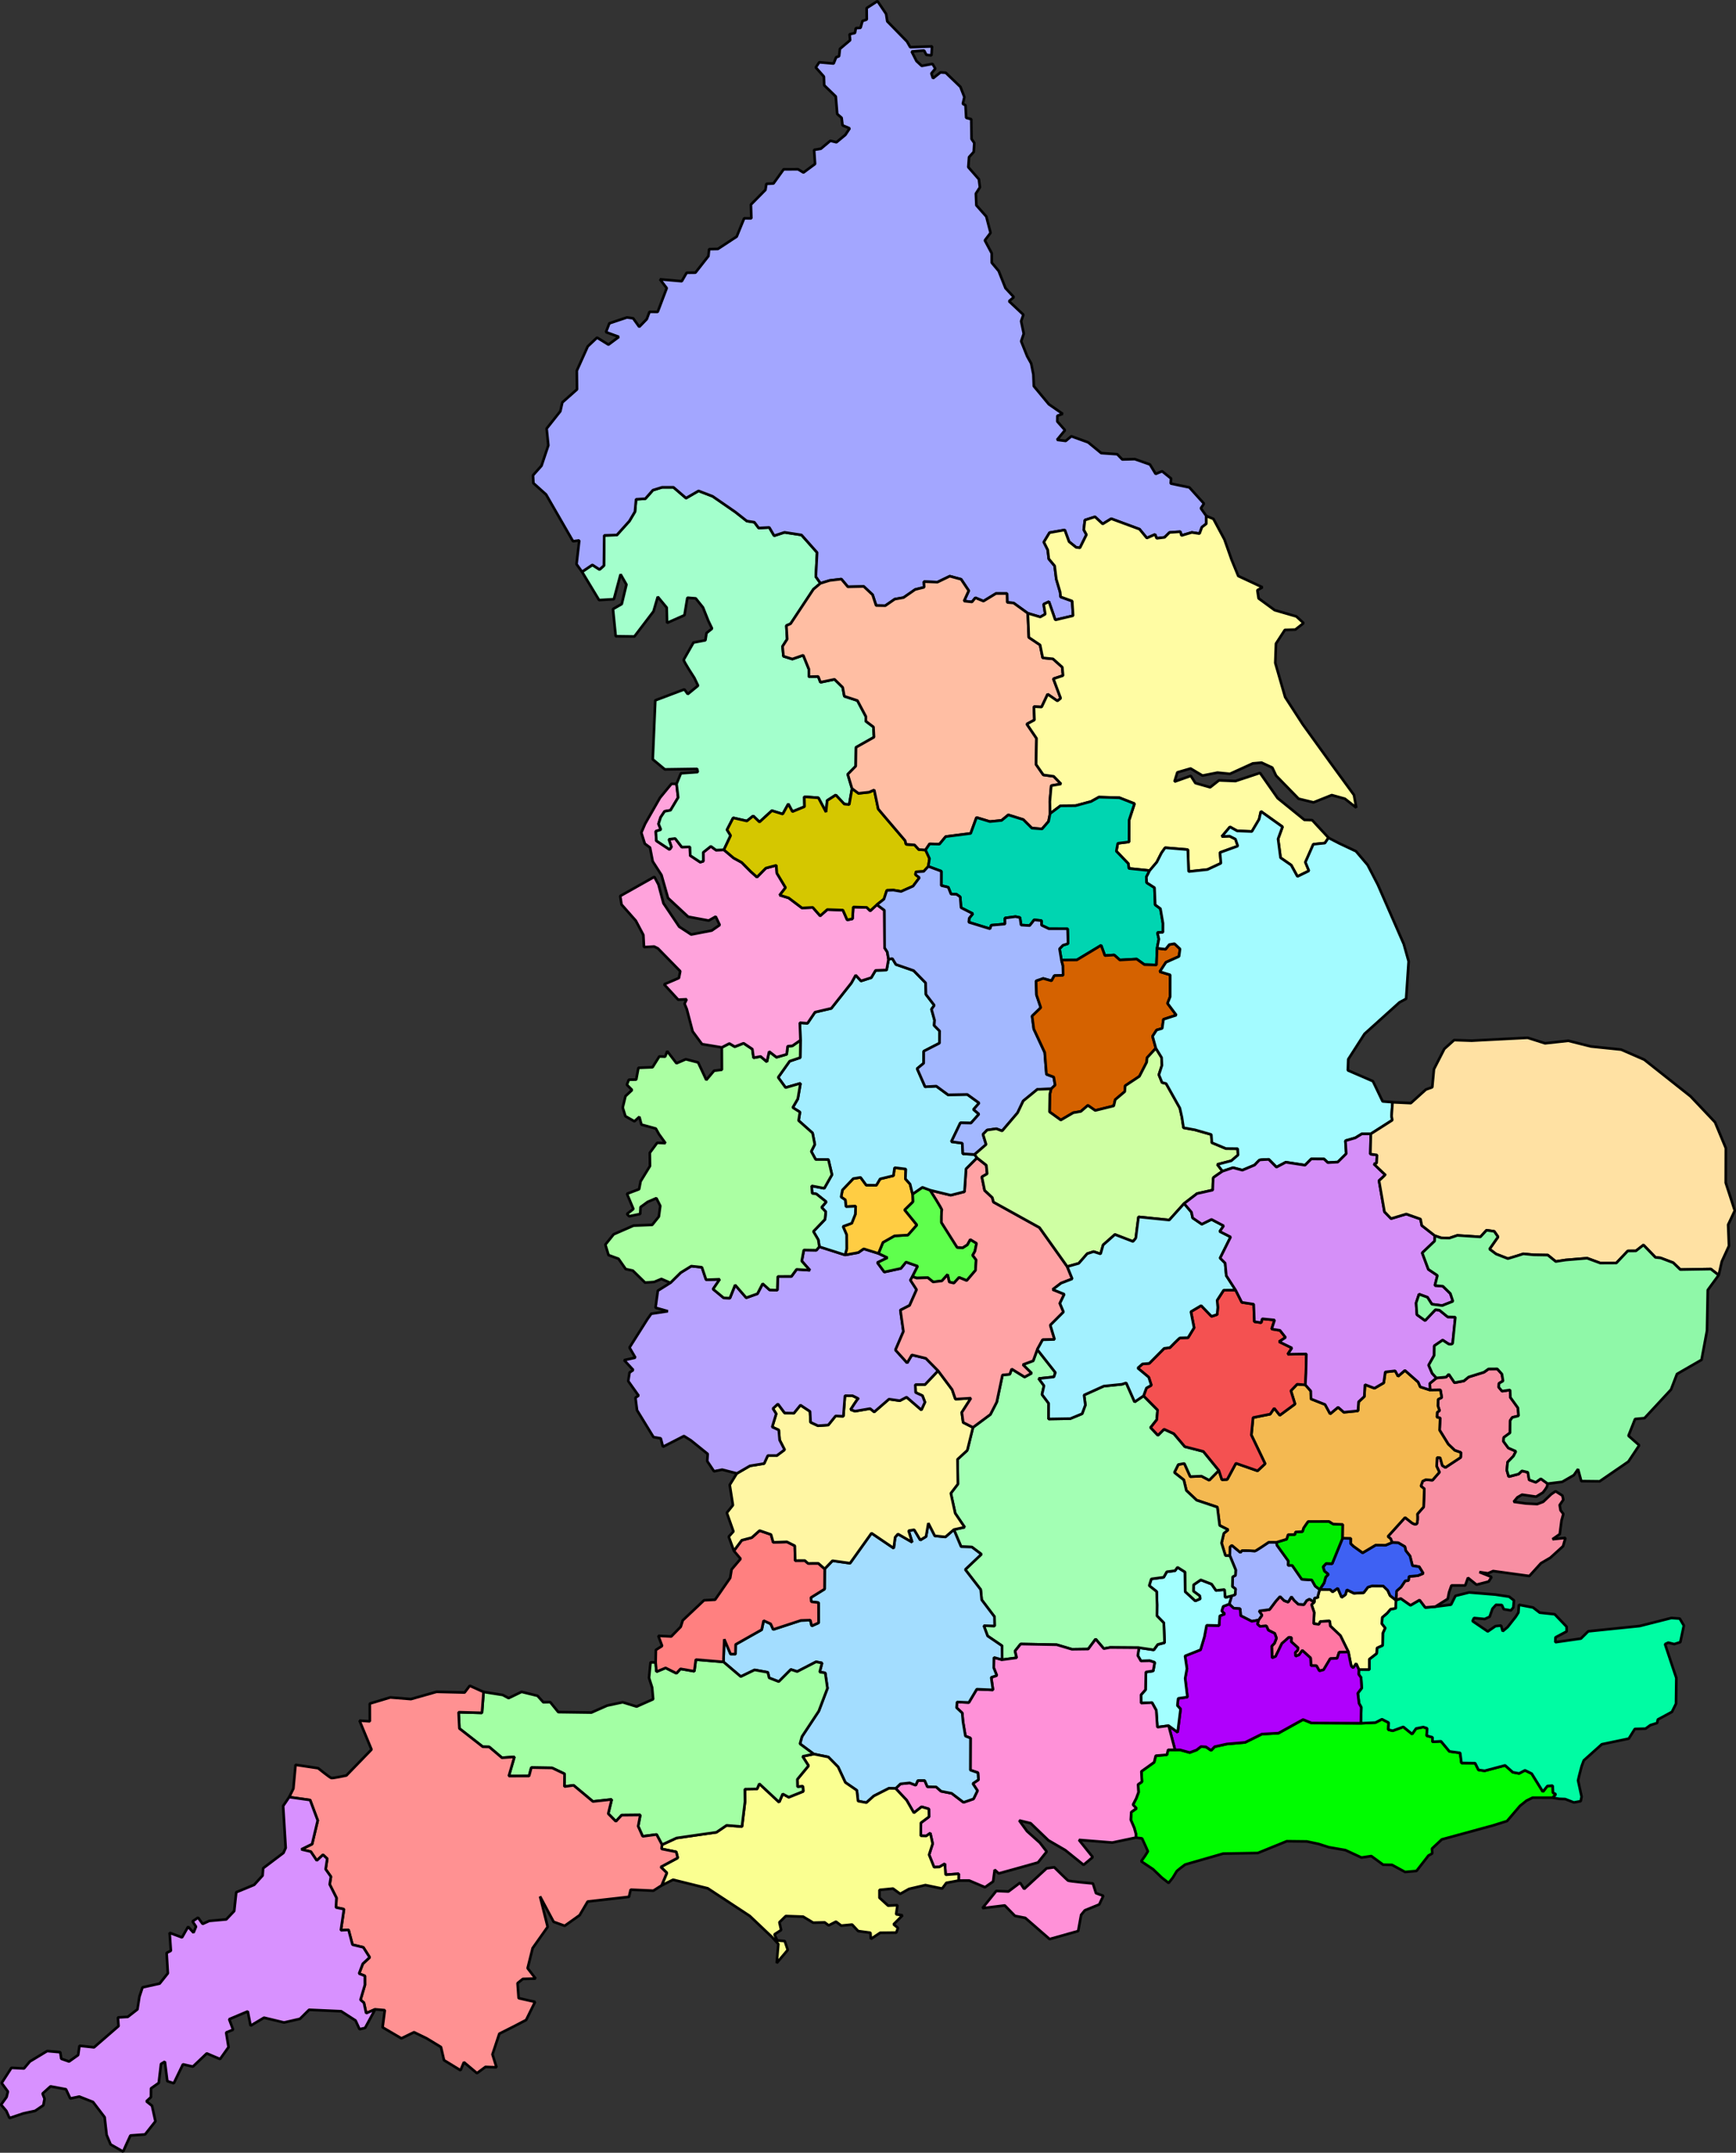 <?xml version="1.0" encoding="UTF-8" standalone="no"?>
<svg
   xmlns:dc="http://purl.org/dc/elements/1.1/"
   xmlns:cc="http://creativecommons.org/ns#"
   xmlns:rdf="http://www.w3.org/1999/02/22-rdf-syntax-ns#"
   xmlns:svg="http://www.w3.org/2000/svg"
   xmlns="http://www.w3.org/2000/svg"
   xmlns:sodipodi="http://sodipodi.sourceforge.net/DTD/sodipodi-0.dtd"
   xmlns:inkscape="http://www.inkscape.org/namespaces/inkscape"
   width="175.176mm"
   height="217.124mm"
   viewBox="0 0 175.176 217.124"
   version="1.1"
   id="svg8"
   sodipodi:docname="nhs.svg"
   inkscape:version="1.0.2 (e86c870, 2021-01-15)">
  <rect x="0" y="0" width="175.176" height="217.124" fill="#333333" stroke="none"/>
  <defs
     id="defs2" />
  <sodipodi:namedview
     id="base"
     pagecolor="#ffffff"
     bordercolor="#666666"
     borderopacity="1.0"
     inkscape:pageopacity="0.0"
     inkscape:pageshadow="2"
     inkscape:zoom="0.70710678"
     inkscape:cx="485.64428"
     inkscape:cy="433.44423"
     inkscape:document-units="mm"
     inkscape:current-layer="layer1"
     inkscape:document-rotation="0"
     showgrid="false"
     inkscape:window-width="2560"
     inkscape:window-height="1392"
     inkscape:window-x="0"
     inkscape:window-y="24"
     inkscape:window-maximized="1"
     fit-margin-top="0"
     fit-margin-left="0"
     fit-margin-right="0"
     fit-margin-bottom="0" />
  <g
     inkscape:label="Layer 1"
     id="layer1"
     style="display:inline"
     transform="translate(-16.182,-39.589)">
    <path
       style="display:inline;fill:#00fc00;fill-opacity:1;stroke:#000000;stroke-width:0.265px;stroke-linecap:butt;stroke-linejoin:bevel;stroke-opacity:1"
       d="m 134.104,229.504 0.423,-0.533 0.405,-0.668 0.395,-0.324 0.446,-0.335 3.828,-1.1 3.5,-0.062 2.923,-1.189 2.03,0.023 1.199,0.255 1.016,0.326 1.68,0.293 1.613,0.748 0.996,-0.148 1.195,0.873 0.897,0.017 1.318,0.716 1.148,-0.104 1.209,-1.555 0.381,-0.206 -0.023,-0.493 0.988,-0.928 5.16,-1.406 1.418,-0.442 0.93,-1.086 0.383,-0.449 0.651,-0.523 0.623,-0.305 2.036,0.001 0.305,-0.346 -0.282,-0.151 -0.039,-0.716 -0.529,0.036 -0.457,0.576 -1.128,-1.821 -0.679,-0.336 -0.592,0.314 -0.632,-0.117 -0.785,-0.695 -2.062,0.546 -0.62,-0.089 -0.34,-0.682 -1.38,-0.018 -0.131,-1.019 -1.08,-0.146 -0.853,-1.022 -0.859,0.05 0.003,-0.451 -0.587,-0.161 0.045,-0.745 -0.39,-0.128 -0.729,0.146 -0.395,0.558 -0.891,-0.724 -1.073,0.394 -0.441,-0.112 0.035,-0.709 -0.677,-0.344 -0.65,0.336 -1.478,0.071 -4.965,-0.022 -0.865,-0.351 -2.479,1.371 -1.678,0.094 -1.693,0.84 -1.838,0.159 -1.232,0.274 -0.354,0.376 -0.527,-0.359 -0.502,-0.029 -0.444,0.345 -0.69,0.258 -0.984,-0.274 -0.5,0.005 -0.7,2.6e-4 -0.119,0.495 -1.127,0.094 -0.163,0.665 -1.287,0.92 0.058,1.048 -0.391,0.268 0.047,0.78 -0.228,0.619 -0.33,0.643 0.348,0.374 -0.524,0.371 -0.047,0.776 0.354,0.829 0.164,0.593 v 0.373 l 0.619,0.079 0.374,0.819 0.215,0.486 -0.278,0.449 -0.394,0.556 1.201,0.803 0.865,0.835 z"
       id="path4965"
       inkscape:label="sussex_and_east_surrey" />
    <path
       style="fill:#00fca3;fill-opacity:1;stroke:#000000;stroke-width:0.265px;stroke-linecap:butt;stroke-linejoin:bevel;stroke-opacity:1"
       d="m 172.874,220.899 0.305,-0.346 -0.282,-0.151 -0.039,-0.716 -0.529,0.036 -0.457,0.576 -1.128,-1.821 -0.679,-0.336 -0.592,0.314 -0.632,-0.117 -0.785,-0.695 -2.062,0.546 -0.62,-0.089 -0.34,-0.682 -1.38,-0.018 -0.131,-1.019 -1.08,-0.146 -0.853,-1.022 -0.859,0.05 0.003,-0.451 -0.587,-0.161 0.045,-0.745 -0.39,-0.128 -0.729,0.146 -0.395,0.558 -0.891,-0.724 -1.073,0.394 -0.441,-0.112 0.035,-0.709 -0.677,-0.344 -0.65,0.336 -1.478,0.071 0.04,-1.607 -0.224,-0.396 -0.125,-1.026 0.394,-0.513 -0.066,-1.058 -0.241,-0.341 0.022,-0.472 1.053,0.003 0.002,-1.051 0.735,-0.573 0.044,-0.559 0.567,-0.262 0.018,-1.238 0.235,-0.511 -0.342,-0.432 0.047,-0.641 0.488,-0.417 0.352,-0.412 0.517,-0.087 0.024,-0.822 0.492,-0.167 0.979,0.686 0.919,-0.535 0.572,0.755 1.016,-0.082 1.581,-0.203 0.446,-0.889 1.376,-0.343 2.64,0.214 1.396,0.208 0.491,0.38 -0.063,0.719 -0.245,0.291 -0.726,-0.121 -0.184,-0.421 -0.593,-0.022 -0.352,0.386 -0.295,0.822 -0.498,0.226 -1.078,-0.104 -0.145,0.313 1.538,1.043 0.773,-0.536 0.566,-0.064 0.166,0.576 0.499,-0.418 0.815,-1.038 0.268,-0.424 0.059,-0.787 1.42,0.274 0.677,0.521 1.507,0.16 1.207,1.262 0.004,0.473 -1.128,0.597 -0.021,0.489 2.588,-0.369 0.738,-0.732 5.203,-0.535 3.184,-0.808 0.844,0.06 0.416,0.705 -0.358,1.674 -0.613,0.195 -0.602,-0.148 -0.326,0.154 0.926,2.778 0.214,0.636 -0.033,2.591 -0.408,0.824 -1.427,0.772 -0.069,0.353 -0.684,0.215 -0.487,0.355 -1.08,0.028 -0.611,0.975 -2.72,0.57 -1.82,1.629 -0.219,0.593 -0.233,0.89 -0.125,0.539 0.355,1.631 -0.087,0.457 -0.689,0.128 -0.883,-0.341 -0.607,-0.022 -0.638,-0.112"
       id="path5802"
       sodipodi:nodetypes="ccccccccccccccccccccccccccccccccccccccccccccccccccccccccccccccccccccccccccccccccccccccccccccccccccccccccccccccccccccccc"
       inkscape:label="kent_and_medway" />
    <path
       style="display:inline;fill:#f88fa3;fill-opacity:1;stroke:#000000;stroke-width:0.265px;stroke-linecap:butt;stroke-linejoin:bevel;stroke-opacity:1"
       d="m 161.018,201.634 -1.016,0.082 -0.572,-0.755 -0.919,0.535 -0.979,-0.686 -0.492,0.167 c 0.078,-0.822 0.058,-0.913 0.058,-0.913 l 0.462,-0.413 0.419,-0.623 0.325,-0.024 0.061,-0.419 0.889,-0.077 0.545,-0.226 -0.414,-0.676 -0.677,-0.102 -0.249,-0.981 -0.42,-0.53 -0.091,-0.408 -0.665,-0.392 -0.628,-0.027 -0.142,-0.382 -0.282,-0.222 1.736,-1.92 0.683,0.544 c 0,0 0.477,0.325 0.544,-0.038 0.067,-0.363 0.019,-0.855 0.019,-0.855 l 0.628,-0.716 0.063,-1.83 -0.338,-0.271 0.174,-0.498 0.325,-0.152 0.667,0.055 0.701,-0.806 -0.283,-0.606 0.052,-0.878 0.306,0.024 0.215,0.783 0.313,0.201 1.54,-1.016 0.028,-0.494 -0.626,-0.219 -0.655,-0.626 -0.874,-1.413 0.057,-1.228 -0.323,-0.072 0.026,-0.499 0.234,-0.167 -0.162,-0.49 0.022,-0.652 0.363,-0.184 -0.133,-0.764 -1.037,0.015 -0.036,-0.668 0.673,-0.551 0.981,-0.09 0.269,-0.291 0.578,0.86 0.943,-0.18 0.483,-0.396 1.546,-0.483 0.458,-0.327 0.883,-0.007 0.469,0.519 0.114,0.701 -0.412,0.238 -0.021,0.392 0.335,0.396 0.81,-0.121 0.031,0.752 0.759,1.053 0.067,0.806 -0.641,0.159 -0.213,0.322 -0.01,1.233 -0.632,0.462 -0.033,0.392 0.491,0.669 0.769,0.338 -0.246,0.48 -0.595,0.616 -0.077,0.811 0.188,0.648 0.997,-0.259 0.339,-0.322 0.598,0.142 0.127,0.76 0.675,0.248 0.507,-0.357 0.685,0.494 c 0,0 -0.029,0.025 -0.041,0.2 -0.012,0.175 -0.441,0.698 -0.441,0.698 l -0.687,0.415 -1.414,-0.204 -0.469,0.27 -0.376,0.451 1.24,0.17 1.137,0.059 0.604,-0.232 0.807,-0.763 0.44,-0.299 0.687,0.437 0.093,0.418 -0.367,0.536 0.088,0.533 0.281,0.365 -0.183,0.657 -0.179,1.382 -0.735,0.512 1.31,-0.137 -0.244,0.843 -1.275,1.156 -0.951,0.555 -1.175,1.293 -3.654,-0.501 -0.523,0.23 -0.865,-0.129 1.232,0.498 -0.294,0.461 -1.227,0.316 -0.862,-0.693 -0.277,0.774 -1.39,-0.004 -0.239,0.685 -0.133,0.669 z"
       id="path5804"
       sodipodi:nodetypes="ccccccccccccccccccccccccsccccccccccccccccccccccccccccccccccccccccccccccccccccccccccccccccsccccccccccccccccccccccccccccccccccc"
       inkscape:label="mid_and_south_essex" />
    <path
       style="fill:#fffca3;fill-opacity:1;stroke:#000000;stroke-width:0.265px;stroke-linecap:butt;stroke-linejoin:bevel;stroke-opacity:1"
       d="m 157.041,200.977 -0.024,0.822 -0.517,0.087 -0.352,0.412 -0.488,0.417 -0.047,0.641 0.342,0.432 -0.235,0.511 -0.018,1.238 -0.567,0.262 -0.044,0.559 -0.735,0.573 -0.002,1.051 -1.053,-0.003 -0.27,-0.601 -0.301,0.422 c 0,0 -0.129,-0.095 -0.179,-0.157 -0.049,-0.062 -0.305,-1.44 -0.305,-1.44 l -0.807,-1.647 -1.024,-0.974 -0.054,-0.502 -0.95,0.055 -0.144,0.286 -0.534,-0.074 0.059,-1.129 -0.269,-0.79 0.285,-0.247 0.005,-0.406 c 0,0 0.402,-0.065 0.355,-0.105 -0.047,-0.041 0.183,-0.767 0.183,-0.767 l 1.063,0.011 0.238,0.223 0.521,-0.362 0.393,0.918 0.381,-0.271 0.142,-0.492 0.72,0.356 0.978,-0.058 0.425,-0.556 0.431,-0.134 1.12,0.013 0.45,0.441 0.238,0.526 z"
       id="path5826"
       sodipodi:nodetypes="cccccccccccccc"
       inkscape:label="south_east_london" />
    <path
       style="fill:#ff77a3;fill-opacity:1;stroke:#000000;stroke-width:0.265;stroke-linecap:butt;stroke-linejoin:bevel;stroke-miterlimit:4;stroke-dasharray:none;stroke-opacity:1"
       d="m 152.248,206.203 -0.807,-1.647 -1.024,-0.974 -0.054,-0.502 -0.95,0.055 -0.144,0.286 -0.534,-0.074 0.059,-1.129 -0.269,-0.79 0.285,-0.247 -0.497,-0.309 -0.28,0.151 -0.272,0.406 -0.559,-0.035 -0.415,-0.377 -0.286,-0.383 -0.329,0.543 -0.41,-0.152 -0.409,-0.415 -0.42,0.464 -0.644,0.855 -1.057,0.139 0.297,0.432 -0.35,0.492 -0.112,0.404 0.253,0.228 0.653,-0.045 0.191,0.428 0.652,0.327 0.172,0.478 -0.203,0.522 -0.274,0.283 0.035,1.189 0.36,-0.155 0.629,-1.298 0.71,-0.628 0.245,0.019 -0.01,0.425 0.695,0.625 -0.065,0.258 -0.224,0.2 0.027,0.384 0.355,-0.131 0.327,-0.457 0.832,0.754 0.047,0.78 0.551,0.01 0.296,0.525 0.424,-0.113 0.672,-1.126 0.695,-0.033 0.202,-0.614 z"
       id="path5830"
       sodipodi:nodetypes="cccccccccc"
       inkscape:label="south_west_london" />
    <path
       id="path5832"
       style="fill:#a3b4ff;fill-opacity:1;stroke:#000000;stroke-width:0.265;stroke-linecap:butt;stroke-linejoin:bevel;stroke-miterlimit:4;stroke-dasharray:none;stroke-opacity:1"
       inkscape:label="north_west_london"
       d="m 143.178,202.991 0.349,-0.492 -0.297,-0.432 1.057,-0.14 0.644,-0.855 0.42,-0.464 0.409,0.414 0.41,0.152 0.329,-0.543 0.286,0.383 0.415,0.378 0.56,0.035 0.272,-0.406 0.28,-0.15 0.497,0.309 0.005,-0.406 c 0,0 0.402,-0.065 0.355,-0.105 -0.047,-0.041 0.183,-0.767 0.183,-0.767 l -0.452,-0.337 -0.347,-0.623 -1.011,-0.067 -0.963,-1.398 -0.411,-0.003 0.024,-0.435 -1.157,-1.609 -0.04,-0.288 -0.792,-0.004 c 0,0 -1.302,0.884 -1.383,0.884 -0.081,0 -0.662,-0.041 -0.662,-0.041 l -0.656,-0.002 -0.156,0.189 -0.869,-0.722 -0.182,0.164 -0.013,0.882 0.59,1.433 -0.023,0.551 -0.283,0.146 -0.032,0.978 0.326,0.248 -0.045,0.571 -0.348,0.123 -0.25,0.831 0.444,0.414 0.658,0.057 0.054,0.7 1.12,0.569 0.681,-0.124 z"
       sodipodi:nodetypes="cccccccccccccccccccccccccccscccccccccccccccccccc" />
    <path
       id="path5858"
       style="display:inline;fill:#3e61f3;fill-opacity:1;stroke:#000000;stroke-width:0.265px;stroke-linecap:butt;stroke-linejoin:bevel;stroke-opacity:1"
       inkscape:label="north_east_london"
       d="m 149.353,199.903 1.063,0.011 0.238,0.223 0.521,-0.362 0.392,0.918 0.381,-0.271 0.142,-0.492 0.72,0.357 0.978,-0.058 0.425,-0.556 0.431,-0.134 1.12,0.013 0.45,0.44 0.238,0.526 0.588,0.46 c 0.078,-0.822 0.058,-0.913 0.058,-0.913 l 0.463,-0.413 0.419,-0.623 0.325,-0.024 0.06,-0.419 0.889,-0.077 0.545,-0.226 -0.414,-0.675 -0.677,-0.102 -0.249,-0.981 -0.421,-0.53 -0.091,-0.408 -0.665,-0.392 -0.628,-0.027 -0.662,0.273 -0.997,-0.015 -0.725,0.431 -0.588,0.35 -0.91,-0.652 -0.287,-0.273 0.01,-0.533 -0.837,-0.019 -1.051,2.578 -0.606,-0.027 -0.312,0.339 0.136,0.434 0.401,0.322 -0.27,0.282 -0.158,0.577 z"
       sodipodi:nodetypes="ccccccccccccccccccccccccccccc" />
    <path
       id="path5865"
       style="fill:#00ed00;fill-opacity:1;stroke:#000000;stroke-width:0.265;stroke-linecap:butt;stroke-linejoin:bevel;stroke-miterlimit:4;stroke-dasharray:none;stroke-opacity:1"
       inkscape:label="north_central_london"
       d="m 144.995,195.141 0.04,0.288 1.157,1.609 -0.023,0.436 0.411,0.003 0.963,1.398 1.011,0.067 0.347,0.623 0.452,0.337 0.444,-0.67 0.158,-0.577 0.27,-0.282 -0.401,-0.321 -0.136,-0.435 0.313,-0.339 0.606,0.027 1.051,-2.578 0.021,-1.384 c 0,0 -0.929,-0.032 -0.978,-0.047 -0.049,-0.014 -0.408,-0.256 -0.408,-0.256 l -2.115,0.003 -0.241,0.342 -0.217,0.32 -0.104,0.357 -0.712,0.04 -0.051,0.257 -0.694,0.012 -0.146,0.459 z"
       sodipodi:nodetypes="ccccccccccccccccc" />
    <path
       id="path865"
       style="display:inline;fill:#b000fc;fill-opacity:1;stroke:#000000;stroke-width:0.265px;stroke-linecap:butt;stroke-linejoin:bevel;stroke-opacity:1"
       inkscape:label="surrey_heartlands"
       d="m 134.752,216.079 0.5,-0.005 0.983,0.274 0.69,-0.258 0.444,-0.345 0.502,0.029 0.527,0.359 0.354,-0.376 1.232,-0.273 1.838,-0.159 1.693,-0.84 1.678,-0.095 2.479,-1.371 0.865,0.35 4.965,0.022 0.04,-1.607 -0.224,-0.395 -0.125,-1.026 0.394,-0.513 -0.066,-1.058 -0.241,-0.341 0.022,-0.472 -0.27,-0.602 -0.301,0.422 c 0,0 -0.129,-0.095 -0.179,-0.157 -0.049,-0.062 -0.305,-1.44 -0.305,-1.44 l -0.935,0.026 -0.202,0.614 -0.695,0.033 -0.672,1.127 -0.424,0.113 -0.296,-0.525 -0.551,-0.01 -0.046,-0.78 -0.833,-0.754 -0.327,0.457 -0.355,0.131 -0.027,-0.383 0.224,-0.199 0.065,-0.258 -0.695,-0.625 0.01,-0.426 -0.245,-0.019 -0.71,0.627 -0.629,1.298 -0.36,0.155 -0.035,-1.19 0.274,-0.283 0.203,-0.521 -0.172,-0.479 -0.652,-0.327 -0.191,-0.428 -0.653,0.045 -0.253,-0.228 0.112,-0.404 -0.681,0.123 -1.12,-0.569 -0.054,-0.7 -0.658,-0.057 -0.444,-0.414 -0.609,0.234 -0.146,0.471 0.304,0.293 -0.502,0.189 -0.07,0.98 -1.261,-0.028 -0.221,1.158 -0.391,1.314 -1.565,0.621 0.194,1.28 -0.18,0.981 0.229,1.885 -0.935,0.132 -0.078,0.724 0.32,0.353 -0.294,2.341 -0.908,-0.66 z"
       sodipodi:nodetypes="cccccccccccccccccccccccccccccccccccscccccccccccccccccccccccc" />
    <path
       id="path848"
       style="display:inline;fill:#f4b951;fill-opacity:1;stroke:#000000;stroke-width:0.265px;stroke-linecap:butt;stroke-linejoin:bevel;stroke-opacity:1"
       inkscape:label="hertfordshire_and_west_essex"
       d="m 160.492,179.791 1.038,-0.015 0.133,0.764 -0.363,0.184 -0.022,0.652 0.162,0.49 -0.234,0.167 -0.025,0.499 0.323,0.072 -0.057,1.228 0.874,1.413 0.655,0.625 0.626,0.219 -0.028,0.494 -1.54,1.016 -0.313,-0.202 -0.215,-0.783 -0.306,-0.024 -0.052,0.878 0.283,0.607 -0.701,0.806 -0.667,-0.055 -0.325,0.151 -0.174,0.498 0.338,0.271 -0.063,1.83 -0.628,0.716 c 0,0 0.048,0.492 -0.019,0.855 -0.067,0.363 -0.544,0.038 -0.544,0.038 l -0.683,-0.544 -1.736,1.92 0.282,0.222 0.143,0.383 -0.662,0.273 -0.997,-0.015 -0.725,0.431 -0.588,0.349 -0.909,-0.652 -0.287,-0.273 0.01,-0.533 -0.837,-0.019 0.021,-1.384 c 0,0 -0.929,-0.032 -0.978,-0.046 -0.049,-0.014 -0.408,-0.256 -0.408,-0.256 l -2.115,0.003 -0.241,0.342 -0.217,0.32 -0.104,0.357 -0.713,0.04 -0.051,0.257 -0.694,0.012 -0.146,0.459 -1.016,0.31 -0.792,-0.004 c 0,0 -1.301,0.884 -1.383,0.884 -0.081,0 -0.661,-0.04 -0.661,-0.04 l -0.656,-0.002 -0.156,0.189 -0.869,-0.722 -0.182,0.164 -0.012,0.882 -0.447,-0.007 -0.392,-1.271 0.229,-0.974 0.44,-0.364 -0.858,-0.432 -0.235,-1.849 -2.088,-0.699 -1.04,-0.981 -0.256,-1.064 -0.953,-0.748 0.395,-0.802 0.612,-0.109 0.599,1.328 1.128,-0.049 0.785,0.412 0.97,-0.988 0.309,0.939 0.536,-0.028 0.88,-1.632 2.181,0.761 0.763,-0.715 -1.389,-2.896 0.171,-1.759 1.731,-0.348 0.405,-0.595 0.562,0.709 1.536,-1.132 -0.418,-1.339 0.635,-0.657 0.831,0.063 0.546,0.619 0.02,0.799 1.421,0.561 0.514,0.945 0.803,-0.669 0.576,0.506 1.429,-0.14 0.063,-0.912 0.576,-0.535 0.067,-1.199 0.958,0.366 0.932,-0.542 0.156,-1.099 1.001,-0.114 0.294,0.548 0.69,-0.593 1.337,1.18 0.208,0.481 z"
       sodipodi:nodetypes="cccccccccccccccccccccccccccsccccccccccccccscccccccccccscccccc" />
    <path
       id="path849"
       style="fill:#a3ffff;fill-opacity:1;stroke:#000000;stroke-width:0.265;stroke-linecap:butt;stroke-linejoin:bevel;stroke-miterlimit:4;stroke-dasharray:none;stroke-opacity:1"
       inkscape:label="frimley_health"
       d="m 140.47,200.543 -0.25,0.831 -0.609,0.234 -0.146,0.471 0.304,0.293 -0.502,0.189 -0.07,0.98 -1.26,-0.028 -0.221,1.158 -0.391,1.314 -1.565,0.621 0.194,1.281 -0.18,0.981 0.229,1.885 -0.935,0.132 -0.079,0.724 0.32,0.353 -0.294,2.341 -0.907,-0.66 -1.135,0.152 -0.114,-1.699 -0.428,-0.782 -1.1,0.052 -0.006,-0.843 0.45,-0.507 0.038,-1.786 0.738,-0.113 0.153,-0.86 -0.491,-0.163 -0.901,0.021 -0.317,-0.544 0.123,-0.796 1.492,0.219 0.398,-0.544 0.688,-0.178 -0.075,-1.997 -0.69,-0.709 0.011,-1.101 -0.045,-1.353 -0.752,-0.591 0.211,-0.683 1.253,-0.168 0.309,-0.555 0.835,-0.106 0.245,-0.345 0.764,0.48 0.017,1.977 1.019,0.932 0.499,-0.218 -0.064,-0.3 -0.624,-0.459 0.014,-0.644 0.726,-0.497 1.098,0.427 0.439,0.641 0.862,-0.094 0.075,0.797 z"
       sodipodi:nodetypes="ccccccccccccccccccc" />
    <path
       id="path850"
       style="fill:#a3ffb4;fill-opacity:1;stroke:#000000;stroke-width:0.265;stroke-linecap:butt;stroke-linejoin:bevel;stroke-miterlimit:4;stroke-dasharray:none;stroke-opacity:1"
       inkscape:label="buckinghamshire_oxfordshire_and_berkshire_west"
       d="m 139.173,187.895 -0.969,0.988 -0.785,-0.412 -1.128,0.049 -0.599,-1.328 -0.612,0.11 -0.396,0.803 0.953,0.748 0.256,1.064 1.04,0.981 2.088,0.699 0.235,1.849 0.858,0.432 -0.44,0.364 -0.229,0.974 0.392,1.271 0.447,0.007 0.59,1.433 -0.023,0.551 -0.283,0.146 -0.032,0.979 0.326,0.248 -0.044,0.572 -0.348,0.123 -0.647,0.159 -0.075,-0.797 -0.861,0.094 -0.439,-0.641 -1.098,-0.427 -0.726,0.497 -0.014,0.644 0.625,0.459 0.064,0.301 -0.499,0.218 -1.019,-0.932 -0.017,-1.977 -0.764,-0.48 -0.245,0.345 -0.835,0.106 -0.309,0.554 -1.253,0.168 -0.211,0.683 0.751,0.591 0.045,1.353 -0.012,1.101 0.69,0.709 0.075,1.997 -0.688,0.178 -0.398,0.544 -1.492,-0.219 -2.911,-0.022 -0.641,0.119 -0.826,-0.966 -0.749,1.005 -1.65,0.021 -1.528,-0.456 -3.643,-0.071 -0.563,0.706 0.167,0.681 -1.47,0.195 -0.011,-1.403 -1.456,-0.991 -0.385,-1.042 1.094,0.033 -0.016,-0.931 -1.29,-1.706 -0.099,-1.031 -1.561,-2.024 1.628,-1.545 -0.962,-0.726 -1.085,-0.038 -0.727,-1.721 1.084,-0.24 -0.949,-1.403 -0.444,-2.019 0.712,-0.931 -0.035,-2.494 0.985,-0.91 0.573,-2.31 1.759,-1.306 0.643,-1.251 0.577,-2.731 0.736,-0.067 0.194,-0.536 1.304,0.808 0.701,-0.382 -0.874,-0.865 1.039,-0.389 0.412,-1.135 1.826,2.321 -0.146,0.444 -1.535,0.165 0.533,0.725 -0.2,0.88 0.672,0.897 -0.008,1.574 2.186,-0.035 1.199,-0.495 0.324,-0.881 -0.13,-1.005 1.989,-0.898 1.838,-0.188 0.425,-0.141 0.851,1.92 0.902,-0.609 1.414,1.424 -0.08,0.98 -0.625,0.793 0.74,0.781 0.62,-0.615 0.984,0.45 1.109,1.308 1.871,0.484 z"
       sodipodi:nodetypes="cccccccccccccccccccccccccccccccccccccccccccccccccc" />
    <path
       id="path851"
       style="display:inline;fill:#f45151;fill-opacity:1;stroke:#000000;stroke-width:0.265px;stroke-linecap:butt;stroke-linejoin:bevel;stroke-opacity:1"
       inkscape:label="milton_keynes_bedfordshire_and_luton"
       d="m 147.906,179.265 -0.831,-0.063 -0.635,0.657 0.418,1.339 -1.536,1.132 -0.562,-0.709 -0.405,0.595 -1.731,0.347 -0.172,1.76 1.389,2.896 -0.763,0.715 -2.181,-0.761 -0.88,1.632 -0.535,0.027 -0.309,-0.938 -1.562,-1.914 -1.871,-0.484 -1.109,-1.308 -0.983,-0.45 -0.62,0.615 -0.74,-0.781 0.624,-0.793 0.08,-0.98 -1.413,-1.424 0.29,-0.793 0.494,-0.274 -0.264,-0.814 -1.105,-0.92 0.47,-0.415 0.691,-0.061 1.502,-1.513 0.58,-0.076 c 0,0 0.957,-0.982 1.017,-0.982 0.06,0 0.814,-0.021 0.814,-0.021 l 0.609,-1.001 -0.321,-1.622 1.034,-0.612 1.047,1.086 0.567,-0.187 0.066,-0.714 -0.067,-0.719 0.659,-1.021 1.209,-0.005 0.621,1.232 1.2,0.181 0.068,1.765 0.688,0.101 0.102,-0.392 1.251,0.122 -0.3,0.912 0.841,0.133 0.563,0.716 -0.654,0.427 1.295,0.631 -0.421,0.636 1.883,-0.033 -0.044,1.943 z"
       sodipodi:nodetypes="cccccccccccccccccccccccc" />
    <path
       id="path861"
       style="display:inline;fill:#ff91d8;fill-opacity:1;stroke:#000000;stroke-width:0.265px;stroke-linecap:butt;stroke-linejoin:bevel;stroke-opacity:1"
       inkscape:label="hampshire_and_the_isle_of_wight"
       d="m 126.742,204.904 -0.749,1.005 -1.65,0.021 -1.528,-0.456 -3.643,-0.071 -0.563,0.706 0.167,0.681 -1.47,0.195 -0.831,-0.23 -0.015,1.051 0.309,0.771 -0.569,0.188 0.18,1.263 -1.636,-0.07 -0.798,1.342 -1.188,-0.056 -0.053,0.578 0.573,0.536 0.075,0.865 0.245,1.462 0.513,0.204 -0.012,3.231 0.763,0.258 0.053,0.714 -0.569,0.385 0.472,0.717 -0.4,0.827 -1.01,0.35 -1.195,-0.911 -1.068,-0.209 -0.495,-0.435 -0.885,-0.017 -0.279,-0.636 -0.694,0.006 -0.202,0.474 -0.619,-0.237 -0.928,0.099 -0.485,0.466 1.105,1.178 0.737,1.281 0.778,-0.612 0.729,0.218 0.019,0.788 -0.819,0.611 -0.013,1.308 0.548,0.02 0.413,-0.288 0.235,1.067 -0.358,1.113 0.502,1.254 0.539,-0.022 0.549,-0.322 0.079,1.108 1.319,-0.097 -0.006,0.685 1.064,-0.005 1.596,0.677 0.821,-0.578 0.158,-1.182 0.406,0.371 2.515,-0.696 1.45,-0.411 0.878,-1.096 -0.69,-0.896 -1.295,-1.162 -0.791,-1.086 1.153,0.28 1.792,1.723 1.708,0.995 1.845,1.483 0.924,-0.78 -1.391,-1.737 3.369,0.268 2.378,-0.503 v -0.373 l -0.164,-0.593 -0.354,-0.829 0.047,-0.776 0.523,-0.372 -0.348,-0.374 0.33,-0.643 0.228,-0.619 -0.047,-0.78 0.391,-0.268 -0.057,-1.047 1.287,-0.921 0.163,-0.665 1.127,-0.094 0.119,-0.495 0.7,-5.2e-4 -0.644,-2.438 -1.135,0.152 -0.114,-1.699 -0.428,-0.781 -1.1,0.052 -0.006,-0.843 0.45,-0.507 0.038,-1.786 0.738,-0.113 0.153,-0.86 -0.491,-0.163 -0.901,0.021 -0.317,-0.544 0.123,-0.796 -2.91,-0.022 -0.641,0.119 z m -4.179,23.015 -0.772,0.11 -2.262,2.078 -0.415,-0.628 -1.175,0.885 -1.222,-0.056 -1.403,1.737 2.259,-0.275 1.027,1.053 1.042,0.203 2.454,2.137 2.883,-0.811 0.298,-1.635 0.374,-0.452 1.453,-0.594 0.413,-0.874 -0.74,-0.265 -0.312,-0.981 c 0,0 -2.398,-0.213 -2.511,-0.291 -0.114,-0.079 -1.39,-1.341 -1.39,-1.341 z" />
    <path
       id="path875"
       style="fill:#a3ddff;fill-opacity:1;stroke:#000000;stroke-width:0.265;stroke-linecap:butt;stroke-linejoin:bevel;stroke-miterlimit:4;stroke-dasharray:none;stroke-opacity:1"
       inkscape:label="bath_swindon_and_wiltshire"
       d="m 112.435,193.862 0.727,1.721 1.085,0.038 0.962,0.726 -1.628,1.545 1.561,2.024 0.1,1.031 1.29,1.706 0.017,0.931 -1.095,-0.034 0.386,1.042 1.456,0.991 0.011,1.403 -0.831,-0.23 -0.015,1.051 0.309,0.771 -0.569,0.188 0.18,1.263 -1.636,-0.07 -0.798,1.342 -1.188,-0.056 -0.053,0.578 0.573,0.536 0.075,0.865 0.245,1.462 0.513,0.204 -0.012,3.231 0.763,0.258 0.053,0.714 -0.569,0.385 0.472,0.717 -0.4,0.827 -1.01,0.35 -1.195,-0.911 -1.068,-0.209 -0.495,-0.435 -0.885,-0.017 -0.279,-0.636 -0.694,0.006 -0.202,0.474 -0.619,-0.237 -0.928,0.099 -0.485,0.466 -0.673,-0.019 -1.539,0.781 -0.74,0.668 -0.845,-0.157 -0.12,-1.085 -1.162,-0.796 -0.731,-1.569 -0.983,-0.999 -1.469,-0.295 -1.393,-1.038 0.204,-0.728 1.694,-2.566 0.876,-2.306 -0.224,-1.548 -0.561,-0.086 0.237,-0.914 -0.602,-0.117 -1.901,0.981 -0.641,-0.207 -1.219,1.222 -0.97,-0.377 -0.139,-0.564 -1.332,-0.241 -1.395,0.674 -1.749,-1.483 0.085,-2.285 0.635,1.495 0.495,0.006 0.017,-0.977 2.629,-1.485 0.193,-0.916 0.711,0.323 0.259,0.569 2.793,-0.912 0.951,-0.03 0.141,0.584 0.694,-0.311 -0.007,-2.038 -0.728,-0.092 -0.042,-0.419 1.377,-0.855 0.014,-2.038 0.788,-0.82 1.773,0.249 2.165,-3.032 2.242,1.52 0.142,-1.105 0.285,-0.327 1.437,0.827 -0.366,-1.162 0.57,-0.092 0.614,1.035 0.578,-0.35 0.235,-1.353 0.65,1.28 1.07,0.111 z"
       sodipodi:nodetypes="ccccccccccccccccccccccccccccccccccccccccccc" />
    <path
       id="path854"
       style="display:inline;fill:#faff91;fill-opacity:1;stroke:#000000;stroke-width:0.265px;stroke-linecap:butt;stroke-linejoin:bevel;stroke-opacity:1"
       inkscape:label="dorset"
       d="m 112.916,229.262 0.006,-0.685 -1.319,0.097 -0.079,-1.108 -0.549,0.322 -0.539,0.022 -0.502,-1.254 0.358,-1.113 -0.235,-1.067 -0.413,0.288 -0.548,-0.02 0.013,-1.308 0.819,-0.611 -0.019,-0.788 -0.729,-0.218 -0.778,0.612 -0.737,-1.281 -1.105,-1.178 -0.673,-0.02 -1.538,0.781 -0.74,0.668 -0.845,-0.157 -0.12,-1.084 -1.162,-0.796 -0.731,-1.569 -0.983,-0.998 -1.469,-0.296 -1.129,0.232 0.601,0.946 -1.128,1.371 0.02,0.759 0.536,-0.062 0.04,0.522 -1.462,0.586 -0.609,-0.332 -0.362,0.835 -1.999,-1.863 -0.227,0.529 -1.235,0.02 0.015,1.265 -0.306,2.509 -1.547,-0.127 -1.029,0.699 -2.155,0.308 -1.879,0.274 -1.456,0.674 -0.053,0.422 1.485,0.298 0.151,0.609 -1.709,0.916 0.613,0.596 -0.53,1.266 1.154,-0.577 3.499,0.865 4.242,2.788 2.253,2.136 0.629,0.696 -0.165,1.918 1.115,-1.325 -0.303,-0.894 -0.763,-0.06 -0.278,-0.61 0.677,-0.441 -0.176,-0.781 0.646,-0.629 1.748,0.059 1.015,0.61 1.164,-0.029 0.402,0.304 0.736,-0.38 0.529,0.402 1.098,-0.107 0.612,0.656 1.235,0.167 0.044,0.627 0.941,-0.622 1.626,-0.019 0.17,-0.468 -0.443,-0.364 0.903,-0.911 -0.647,-0.103 0.135,-0.92 -0.948,0.046 -0.868,-0.791 -5.5e-4,-0.794 1.366,-0.134 0.728,0.535 0.893,-0.502 1.65,-0.386 1.688,0.352 0.425,-0.578 z"
       sodipodi:nodetypes="ccccccccccccccccccccccccccc" />
    <path
       id="path859"
       style="fill:#a3ffa4;fill-opacity:1;stroke:#000000;stroke-width:0.265;stroke-linecap:butt;stroke-linejoin:bevel;stroke-miterlimit:4;stroke-dasharray:none;stroke-opacity:1"
       inkscape:label="somerset"
       d="m 89.182,207.205 1.749,1.483 1.395,-0.674 1.332,0.241 0.138,0.564 0.97,0.377 1.22,-1.223 0.641,0.207 1.901,-0.981 0.602,0.117 -0.237,0.914 0.561,0.086 0.224,1.548 -0.876,2.306 -1.694,2.566 -0.205,0.728 1.393,1.037 -1.129,0.232 0.601,0.946 -1.128,1.37 0.02,0.759 0.536,-0.062 0.039,0.521 -1.462,0.587 -0.609,-0.332 -0.362,0.835 -1.999,-1.863 -0.227,0.529 -1.235,0.02 0.015,1.266 -0.305,2.509 -1.547,-0.128 -1.029,0.699 -2.155,0.308 -1.879,0.273 -1.456,0.674 -0.547,-1.029 -1.407,0.183 -0.457,-1.021 0.217,-1.134 -1.883,0.019 -0.582,0.631 -0.771,-0.78 0.352,-1.436 -1.895,0.207 -1.956,-1.631 -0.925,0.127 0.016,-1.284 -1.26,-0.598 -2.095,-0.034 -0.224,0.851 -2.049,0.003 0.568,-1.936 -1.258,0.092 -1.285,-1.092 -0.65,-0.019 -2.359,-1.843 -0.081,-1.642 2.36,0.067 0.16,-2.109 1.942,0.306 0.588,0.317 1.308,-0.631 1.608,0.395 0.587,0.655 0.694,-0.016 0.817,1.008 3.337,0.045 1.589,-0.704 1.572,-0.335 1.403,0.435 1.67,-0.742 -0.105,-1.185 -0.312,-0.973 0.153,-1.564 0.515,0.013 0.084,0.932 0.923,-0.382 1.096,0.545 0.405,-0.45 1.394,0.243 0.152,-1.175 z"
       sodipodi:nodetypes="cccccccccccccccccccccccccccccccccccc" />
    <path
       id="path856"
       style="display:inline;fill:#ff9192;fill-opacity:1;stroke:#000000;stroke-width:0.265px;stroke-linecap:butt;stroke-linejoin:bevel;stroke-opacity:1"
       inkscape:label="devon"
       d="m 82.942,229.753 0.531,-1.267 -0.613,-0.596 1.709,-0.916 -0.151,-0.609 -1.485,-0.299 0.053,-0.422 -0.547,-1.029 -1.407,0.183 -0.456,-1.021 0.217,-1.134 -1.883,0.019 -0.582,0.631 -0.772,-0.78 0.352,-1.437 -1.894,0.208 -1.956,-1.631 -0.925,0.128 0.017,-1.285 -1.26,-0.598 -2.095,-0.034 -0.224,0.851 -2.049,0.004 0.568,-1.935 -1.258,0.091 -1.285,-1.092 -0.651,-0.019 -2.359,-1.843 -0.082,-1.642 2.361,0.067 0.16,-2.109 -1.393,-0.627 -0.52,0.682 -2.834,-0.067 -2.58,0.731 -2.084,-0.166 -2.07,0.619 0.005,1.791 -1.043,-0.076 1.213,2.92 -2.536,2.617 c 0,0 -1.362,0.294 -1.516,0.257 -0.153,-0.037 -1.336,-0.992 -1.336,-0.992 l -2.278,-0.341 -0.219,2.4 -0.423,0.861 2.111,0.295 0.769,2.059 -0.567,2.383 -1.087,0.536 0.955,0.226 0.605,0.9 0.625,-0.58 0.429,0.393 -0.161,1.059 0.531,0.753 -0.123,0.779 0.685,1.361 -0.052,0.968 0.809,0.169 -0.314,2.134 0.776,-0.045 0.397,1.497 1.093,0.264 0.642,1.015 -0.695,0.643 -0.376,0.992 0.585,0.227 0.004,0.914 -0.445,1.508 0.347,0.291 0.226,1.056 0.912,-0.394 0.969,0.084 -0.225,1.733 1.897,1.11 1.276,-0.618 1.271,0.615 1.447,0.88 0.307,1.325 1.667,1.02 0.342,-0.816 1.318,1.106 0.854,-0.633 1.118,0.042 -0.409,-1.304 0.693,-2.088 1.306,-0.656 1.397,-0.725 0.902,-1.828 -1.658,-0.375 -0.109,-1.511 0.537,-0.43 1.283,-0.033 -0.804,-1.045 0.507,-2.028 1.515,-2.143 -0.768,-3.072 1.369,2.564 1.119,0.402 1.507,-1.073 0.811,-1.377 4.168,-0.471 0.168,-0.724 2.289,0.103 z"
       sodipodi:nodetypes="ccccccccccccccccccccccccccccccc" />
    <path
       id="path862"
       style="display:inline;fill:#d891ff;fill-opacity:1;stroke:#000000;stroke-width:0.265px;stroke-linecap:butt;stroke-linejoin:bevel;stroke-opacity:1"
       inkscape:label="cornwall"
       d="m 54.043,242.244 -0.912,0.394 -0.226,-1.056 -0.347,-0.291 0.445,-1.508 -0.004,-0.914 -0.585,-0.227 0.376,-0.992 0.695,-0.643 -0.642,-1.015 -1.093,-0.264 -0.397,-1.497 -0.776,0.045 0.314,-2.134 -0.809,-0.169 0.052,-0.968 -0.685,-1.361 0.123,-0.779 -0.531,-0.753 0.161,-1.059 -0.429,-0.393 -0.625,0.58 -0.605,-0.9 -0.955,-0.226 1.087,-0.536 0.567,-2.383 -0.769,-2.059 -2.111,-0.295 -0.609,0.896 0.256,4.228 -0.224,0.503 -2.05,1.546 -0.055,0.739 -0.844,0.932 -1.815,0.751 -0.206,1.896 -0.799,0.843 -1.718,0.153 -0.667,0.303 -0.461,-0.638 -0.561,0.384 0.354,0.529 -0.254,0.606 -0.546,-0.596 -0.611,1.077 -1.254,-0.466 0.127,1.814 -0.428,0.213 0.122,2.058 -0.827,1.038 -1.729,0.381 -0.312,0.936 -0.201,1.283 -0.974,0.757 -0.999,0.057 0.067,0.872 -2.471,2.144 -1.473,-0.159 -0.13,0.934 -0.919,0.653 -0.786,-0.276 -0.099,-0.661 -1.323,-0.118 -1.744,1.053 -0.596,0.705 -1.268,-0.064 -0.989,1.534 0.634,0.86 -0.135,0.554 -0.554,0.769 0.529,0.626 0.323,0.724 1.395,-0.468 1.188,-0.258 0.83,-0.564 0.124,-0.657 -0.205,-0.521 0.806,-0.729 1.56,0.29 0.433,0.933 0.907,-0.195 1.389,0.546 1.171,1.536 0.203,1.79 0.401,0.957 1.264,0.721 0.29,-0.658 0.446,-0.967 1.477,-0.107 1.046,-1.324 -0.346,-1.567 -0.566,-0.448 0.458,-0.422 0.008,-0.883 0.782,-0.549 0.226,-1.915 0.389,-0.233 0.247,1.967 0.652,0.217 0.925,-1.913 1.005,0.229 1.398,-1.33 1.343,0.571 0.855,-1.203 -0.24,-1.475 0.7,-0.285 -0.395,-1.056 1.876,-0.791 0.284,1.444 1.356,-0.808 2.021,0.485 1.603,-0.368 0.922,-0.913 3.238,0.146 1.454,0.936 0.403,0.878 0.559,-0.131 z"
       sodipodi:nodetypes="cccccccccccccccccccccccccccc" />
    <path
       id="path864"
       style="fill:#ff8080;fill-opacity:1;stroke:#000000;stroke-width:0.265;stroke-linecap:butt;stroke-linejoin:bevel;stroke-miterlimit:4;stroke-dasharray:none;stroke-opacity:1"
       inkscape:label="bristol_north_somerset_and_south_gloucestershire"
       d="m 99.399,197.825 -0.013,2.038 -1.377,0.855 0.042,0.419 0.728,0.092 0.007,2.038 -0.695,0.311 -0.141,-0.584 -0.951,0.03 -2.793,0.912 -0.259,-0.569 -0.711,-0.323 -0.193,0.916 -2.629,1.484 -0.017,0.977 -0.495,-0.006 -0.636,-1.495 -0.085,2.285 -2.787,-0.23 -0.152,1.175 -1.394,-0.243 -0.405,0.45 -1.096,-0.545 -0.923,0.382 -0.084,-0.932 0.025,-1.261 0.63,-0.406 -0.385,-1.021 1.305,0.07 0.957,-0.979 0.205,-0.648 2.148,-2.026 1.116,-0.057 1.52,-2.195 0.145,-0.858 0.91,-1.072 -0.68,-0.807 0.794,-1.065 1.012,-0.268 0.788,-0.706 1.154,0.396 0.224,0.789 1.379,-0.049 0.799,0.398 0.039,1.497 0.981,-0.006 c 0,0 0.315,0.311 0.37,0.294 0.055,-0.017 0.991,-0.013 0.991,-0.013 z"
       sodipodi:nodetypes="ccccccccccccccccccccccccc" />
    <path
       id="path860"
       style="fill:#fff6a3;fill-opacity:1;stroke:#000000;stroke-width:0.265;stroke-linecap:butt;stroke-linejoin:bevel;stroke-miterlimit:4;stroke-dasharray:none;stroke-opacity:1"
       inkscape:label="gloucestershire"
       d="m 114.362,183.556 -0.573,2.31 m 0,0 -0.985,0.909 0.035,2.494 -0.712,0.931 0.443,2.019 0.949,1.403 -1.084,0.239 -0.855,0.743 -1.07,-0.111 -0.65,-1.281 -0.235,1.353 -0.578,0.35 -0.614,-1.035 -0.569,0.092 0.366,1.162 -1.437,-0.827 -0.285,0.328 -0.142,1.105 -2.242,-1.52 -2.165,3.032 -1.774,-0.249 -0.788,0.821 -0.632,-0.556 c 0,0 -0.936,-0.004 -0.991,0.013 -0.055,0.017 -0.369,-0.295 -0.369,-0.295 l -0.981,0.006 -0.039,-1.497 -0.799,-0.398 -1.379,0.049 -0.224,-0.789 -1.154,-0.395 -0.788,0.706 -1.012,0.268 -0.793,1.065 -0.52,-1.424 0.474,-0.526 -0.665,-1.881 0.614,-0.772 -0.322,-2.043 0.72,-1.159 1.314,-0.763 1.433,-0.231 0.37,-0.806 0.91,0.001 0.786,-0.589 -0.502,-0.978 -0.089,-1.015 -0.662,-0.299 0.405,-1.334 -0.331,-0.529 0.506,-0.464 0.679,0.914 0.929,0.023 0.663,-0.821 0.968,0.638 0.058,1.097 0.745,0.347 1.037,-0.071 0.74,-0.917 0.784,0.033 0.159,-2.075 0.772,0.005 c 0,0 0.621,0.292 0.564,0.292 -0.057,0 -0.758,1.104 -0.758,1.104 l 0.434,0.161 1.525,-0.262 0.417,0.335 1.49,-1.289 1.095,0.157 0.68,-0.358 1.493,1.29 0.358,-0.783 -0.251,-0.655 -0.689,-0.319 -0.034,-0.797 0.981,-0.003 1.32,-1.396 1.422,1.905 0.331,0.958 1.566,-0.097 -0.924,1.442 0.138,1.008 0.987,0.5"
       sodipodi:nodetypes="cccccccccccccccccccccccccscccccccccc" />
    <path
       id="path869"
       style="fill:#b8a3ff;fill-opacity:1;stroke:#000000;stroke-width:0.265;stroke-linecap:butt;stroke-linejoin:bevel;stroke-miterlimit:4;stroke-dasharray:none;stroke-opacity:1"
       inkscape:label="herefordshire_and_worcestershire"
       d="m 110.842,177.84 -1.32,1.396 -0.981,0.003 0.034,0.797 0.689,0.319 0.251,0.655 -0.358,0.783 -1.493,-1.29 -0.68,0.358 -1.095,-0.157 -1.49,1.289 -0.417,-0.335 -1.525,0.262 -0.434,-0.161 c 0,0 0.701,-1.104 0.758,-1.104 0.057,0 -0.564,-0.292 -0.564,-0.292 l -0.772,-0.005 -0.159,2.075 -0.784,-0.033 -0.74,0.917 -1.037,0.071 -0.745,-0.347 -0.058,-1.097 -0.968,-0.638 -0.663,0.821 -0.929,-0.023 -0.679,-0.914 -0.506,0.464 0.331,0.529 -0.405,1.334 0.662,0.299 0.089,1.015 0.502,0.978 -0.786,0.589 -0.91,-0.001 -0.37,0.806 -1.433,0.231 -1.314,0.763 -1.488,-0.381 -0.822,0.167 -0.685,-1.025 0.047,-0.726 -1.699,-1.37 -0.696,-0.436 -2.12,1.085 -0.223,-0.852 -0.732,-0.125 -1.66,-2.71 -0.162,-1.264 0.317,-0.21 -1.045,-1.467 0.136,-0.862 0.371,-0.257 -0.92,-0.994 1.134,-0.248 -0.592,-1.02 1.795,-2.841 0.401,-0.57 1.68,-0.252 -1.251,-0.354 0.235,-1.717 1.271,-0.796 1.038,-1.025 1.068,-0.66 1.074,0.115 0.426,1.264 1.381,-0.053 -0.678,0.993 1.074,0.888 0.622,0.022 0.529,-1.328 1.119,1.29 1.131,-0.401 0.53,-1.021 0.697,0.631 0.779,0.032 0.051,-1.388 1.372,-0.002 0.522,-0.713 1.341,0.09 -0.821,-0.93 0.209,-1.112 1.267,0.021 0.306,-0.354 2.59,0.827 1.33,-0.237 0.55,-0.38 1.487,0.465 0.911,0.434 -1.017,0.492 0.695,0.949 1.675,-0.363 0.517,-0.643 1.177,0.416 -0.534,1.051 -0.194,0.365 0.619,0.953 -0.705,1.59 -0.929,0.477 0.304,2.146 -0.803,1.873 1.181,1.302 0.476,-0.805 1.408,0.342 z"
       sodipodi:nodetypes="cccccccccccccccccccccccscccccccccccccc" />
    <path
       id="path871"
       style="fill:#5fff4d;fill-opacity:1;stroke:#000000;stroke-width:0.265;stroke-linecap:butt;stroke-linejoin:bevel;stroke-miterlimit:4;stroke-dasharray:none;stroke-opacity:1"
       inkscape:label="birmingham_and_solihull"
       d="m 108.249,168.345 0.534,-1.051 -1.177,-0.416 -0.517,0.643 -1.675,0.363 -0.695,-0.949 1.017,-0.492 -0.911,-0.434 0.453,-1.114 1.17,-0.66 1.35,-0.081 0.895,-1.013 -1.233,-1.519 0.837,-0.825 -0.029,-0.774 0.996,-0.684 0.779,0.289 c 0,0 1.243,1.938 1.186,2.006 -0.057,0.069 -0.047,1.252 -0.047,1.252 l 1.589,2.513 0.553,0.036 0.472,-0.3 0.294,-0.533 0.636,0.387 -0.16,0.793 -0.231,0.415 0.351,0.462 -0.066,1.055 -0.882,1.033 -0.776,-0.316 -0.523,0.572 -0.467,-0.108 -0.172,-0.752 -0.565,0.634 -0.89,0.11 -0.534,-0.431 -1.129,0.037 z"
       sodipodi:nodetypes="cccccccc" />
    <path
       id="path902"
       style="fill:#ffcd43;fill-opacity:1;stroke:#000000;stroke-width:0.265;stroke-linecap:butt;stroke-linejoin:bevel;stroke-miterlimit:4;stroke-dasharray:none;stroke-opacity:1"
       inkscape:label="the_black_country"
       d="m 101.457,166.162 1.33,-0.238 0.549,-0.38 1.487,0.465 0.453,-1.114 1.169,-0.66 1.35,-0.081 0.895,-1.013 -1.234,-1.519 0.837,-0.825 -0.029,-0.774 -0.249,-1.008 -0.471,-0.531 0.043,-0.991 -1.137,-0.136 -0.115,0.809 -1.343,0.323 -0.382,0.645 -1.018,-0.014 -0.573,-0.781 -0.736,0.12 -1.095,1.151 -0.133,0.707 0.421,0.286 0.069,0.688 0.978,-0.046 -0.036,0.811 -0.357,0.904 -0.884,0.325 0.367,0.845 0.007,1.429 z"
       sodipodi:nodetypes="ccccccccccc" />
    <path
       id="path907"
       style="fill:#ffa3a5;fill-opacity:1;stroke:#000000;stroke-width:0.265;stroke-linecap:butt;stroke-linejoin:bevel;stroke-miterlimit:4;stroke-dasharray:none;stroke-opacity:1"
       inkscape:label="coventry_and_warwickshire"
       d="m 120.852,175.702 -0.412,1.135 -1.039,0.389 0.874,0.865 -0.701,0.382 -1.305,-0.808 -0.194,0.536 -0.736,0.067 -0.577,2.731 -0.643,1.251 -1.759,1.306 -0.987,-0.501 -0.138,-1.008 0.924,-1.442 -1.566,0.097 -0.331,-0.958 -1.422,-1.905 -1.236,-1.253 -1.409,-0.341 -0.475,0.805 -1.181,-1.302 0.803,-1.873 -0.304,-2.146 0.929,-0.476 0.705,-1.59 -0.619,-0.953 0.194,-0.365 0.431,0.149 1.129,-0.037 0.534,0.43 0.89,-0.11 0.566,-0.634 0.172,0.752 0.467,0.108 0.522,-0.572 0.776,0.317 0.882,-1.033 0.066,-1.055 -0.351,-0.462 0.23,-0.414 0.16,-0.794 -0.636,-0.387 -0.295,0.534 -0.472,0.3 -0.553,-0.036 -1.589,-2.514 c 0,0 -0.01,-1.183 0.047,-1.252 m 0,0 c 0.057,-0.069 -1.186,-2.006 -1.186,-2.006 l 2.08,0.508 1.387,-0.356 0.155,-2.304 1.103,-1.108 0.942,0.744 0.086,0.868 -0.534,0.308 0.279,1.364 0.77,0.721 0.126,0.46 4.639,2.569 2.803,3.938 0.503,1.231 -1.132,0.439 -0.839,0.64 1.17,0.472 -0.446,0.921 0.367,0.869 -1.331,1.331 0.432,1.44 -1.207,0.035 -0.541,0.984"
       sodipodi:nodetypes="ccccccccccccccccccccccccccccccccccccccccccccccccccccccccccccccccccccccc" />
    <path
       id="path866"
       style="fill:#a3eeff;fill-opacity:1;stroke:#000000;stroke-width:0.265;stroke-linecap:butt;stroke-linejoin:bevel;stroke-miterlimit:4;stroke-dasharray:none;stroke-opacity:1"
       inkscape:label="staffordshire"
       d="m 114.765,156.368 -1.103,1.107 -0.155,2.305 -1.388,0.356 -2.08,-0.507 -0.778,-0.289 -0.996,0.684 -0.249,-1.008 -0.471,-0.53 0.043,-0.991 -1.137,-0.136 -0.115,0.809 -1.343,0.323 -0.382,0.645 -1.018,-0.015 -0.573,-0.78 -0.735,0.12 -1.095,1.151 -0.134,0.707 0.421,0.286 0.07,0.688 0.978,-0.045 -0.036,0.811 -0.357,0.904 -0.884,0.325 0.367,0.845 0.007,1.429 -0.167,0.601 -2.59,-0.827 -0.111,-0.701 -0.494,-0.839 1.17,-1.218 0.079,-0.766 -0.422,-0.448 0.474,-0.557 -1.005,-0.797 -0.417,-0.058 -0.056,-0.753 1.275,0.243 0.773,-1.369 -0.36,-1.531 -1.283,-0.004 -0.444,-0.813 0.355,-0.707 -0.226,-1.152 -1.409,-1.256 0.139,-0.855 -0.728,-0.456 0.512,-0.878 0.268,-1.567 -1.501,0.433 -0.75,-1.032 1.158,-1.634 1.066,-0.358 0.025,-1.755 -0.062,-1.764 0.775,0.055 0.757,-1.122 1.642,-0.383 2.028,-2.565 0.435,-0.785 0.535,0.583 1.036,-0.329 0.433,-0.734 1.117,-0.04 0.191,-1.09 0.392,-0.059 0.353,0.59 1.79,0.62 1.206,1.233 0.034,1.167 0.845,1.101 -0.285,0.396 0.308,1.105 -0.039,0.533 0.55,0.553 -0.013,1.228 -1.589,0.815 -0.005,1.208 -0.661,0.549 0.802,1.829 1.129,-0.064 1.188,0.874 1.94,-0.036 1.198,0.863 -0.57,0.655 0.55,0.465 -0.805,0.903 -1.066,-0.024 -0.912,1.901 1.101,0.152 0.057,1.071 1.186,0.07 z"
       sodipodi:nodetypes="ccccccccccccccccccccccccccccc" />
    <path
       id="path867"
       style="fill:#abffa3;fill-opacity:1;stroke:#000000;stroke-width:0.265;stroke-linecap:butt;stroke-linejoin:bevel;stroke-miterlimit:4;stroke-dasharray:none;stroke-opacity:1"
       inkscape:label="shropshire_and_telford_and_wrekin"
       d="m 96.954,144.506 -0.025,1.755 -1.067,0.359 -1.158,1.633 0.75,1.032 1.501,-0.433 -0.268,1.566 -0.512,0.878 0.728,0.456 -0.138,0.855 1.41,1.256 0.225,1.151 -0.355,0.707 0.444,0.813 1.283,0.004 0.36,1.531 -0.774,1.369 -1.275,-0.243 0.055,0.753 0.417,0.057 1.005,0.797 -0.474,0.557 0.422,0.449 -0.08,0.766 -1.17,1.218 0.494,0.839 0.111,0.701 -0.305,0.354 -1.267,-0.022 -0.209,1.113 0.821,0.93 -1.341,-0.09 -0.522,0.713 -1.372,0.002 -0.051,1.388 -0.779,-0.032 -0.697,-0.631 -0.53,1.021 -1.131,0.401 -1.119,-1.29 -0.529,1.328 -0.622,-0.022 -1.074,-0.888 0.678,-0.993 -1.38,0.053 -0.426,-1.264 -1.074,-0.115 -1.068,0.659 -1.038,1.026 -0.904,-0.392 -0.731,0.305 -0.914,0.068 -1.241,-1.214 -0.717,-0.153 -0.727,-1.041 -1.006,-0.369 -0.32,-1.054 0.833,-1.041 2.011,-0.88 1.886,-0.076 0.665,-0.831 0.145,-1.08 -0.392,-0.78 -0.882,0.378 -0.714,0.52 -0.038,0.697 -1.105,0.231 -0.229,-0.229 0.647,-0.503 -0.646,-1.537 1.225,-0.464 0.149,-0.789 0.948,-1.545 -0.02,-1.333 0.747,-1.009 0.836,0.036 -0.663,-0.918 -0.31,-0.555 -1.456,-0.4 -0.205,-0.783 -0.501,0.454 -0.909,-0.518 -0.271,-0.873 0.278,-1.148 0.666,-0.622 -0.524,-0.529 0.198,-0.512 0.744,-0.007 0.223,-1.192 1.424,-0.055 0.687,-1.092 0.589,0.022 0.204,-0.55 0.936,1.221 0.943,-0.408 1.241,0.321 0.826,1.767 0.786,-0.931 0.786,-0.095 -0.01,-2.253 0.764,-0.396 0.544,0.324 0.892,-0.35 0.881,0.589 0.127,0.877 0.71,-0.133 0.632,0.538 0.229,-1.034 0.74,0.576 1.031,-0.296 0.092,-0.815 0.481,-0.04 z"
       sodipodi:nodetypes="ccccccccccccccccccccccccccccccccccccccccccccccccc" />
    <path
       id="path873"
       style="fill:#ffa3dc;fill-opacity:1;stroke:#000000;stroke-width:0.265;stroke-linecap:butt;stroke-linejoin:bevel;stroke-miterlimit:4;stroke-dasharray:none;stroke-opacity:1"
       inkscape:label="cheshire_and_merseyside"
       d="m 105.841,136.331 -0.191,1.09 -1.117,0.04 -0.434,0.734 -1.036,0.329 -0.535,-0.583 -0.435,0.785 -2.027,2.565 -1.642,0.383 -0.758,1.122 -0.775,-0.055 0.063,1.764 -0.813,0.566 -0.481,0.039 -0.092,0.815 -1.031,0.296 -0.741,-0.576 -0.229,1.034 -0.632,-0.538 -0.71,0.133 -0.127,-0.877 -0.881,-0.589 -0.891,0.35 -0.544,-0.324 -0.764,0.396 -2.001,-0.332 -0.943,-1.28 -0.591,-2.253 -0.226,-0.537 0.215,-0.453 -0.855,0.042 -1.42,-1.546 1.491,-0.64 0.137,-0.684 -2.258,-2.307 -0.376,-0.183 -1.024,0.059 -0.067,-1.229 -0.759,-1.435 -1.444,-1.637 -0.13,-0.853 3.444,-1.938 0.418,0.781 0.503,1.889 1.587,2.361 1.208,0.787 2.073,-0.398 0.806,-0.557 -0.402,-0.854 -0.709,0.402 -2.071,-0.384 -2.036,-1.892 -0.659,-2.318 -0.885,-1.375 -0.27,-1.393 -0.528,-0.393 -0.352,-1.112 0.383,-0.889 1.502,-2.625 1.158,-1.409 0.512,0.005 0.163,1.372 -0.769,1.289 -0.6,0.112 -0.4,0.602 -0.21,0.662 0.236,0.581 -0.511,0.161 0.053,0.962 1.335,0.881 0.181,-0.263 -0.258,-0.769 0.643,-0.08 0.669,0.868 0.818,-0.02 0.028,0.869 1.01,0.667 0.313,-0.09 -0.011,-0.892 0.772,-0.614 0.52,0.382 0.796,-0.03 0.979,0.826 0.824,0.45 0.908,0.917 0.629,0.562 0.891,-0.907 1.059,-0.285 0.056,0.792 0.877,1.458 -0.587,0.758 0.904,0.283 1.341,1.011 1.089,-0.055 0.746,0.849 0.715,-0.632 1.578,0.054 0.433,0.99 0.536,-0.111 0.074,-1.191 1.365,0.041 0.349,0.347 0.673,-0.621 0.757,0.563 0.021,3.788 0.269,0.419 z"
       sodipodi:nodetypes="ccccccccccccccccccccccccc" />
    <path
       id="path879"
       style="fill:#a3ffcc;fill-opacity:1;stroke:#000000;stroke-width:0.265;stroke-linecap:butt;stroke-linejoin:bevel;stroke-miterlimit:4;stroke-dasharray:none;stroke-opacity:1"
       inkscape:label="lancashire_and_south_cumbria"
       d="m 89.229,125.299 -0.796,0.03 -0.52,-0.382 -0.772,0.614 0.011,0.892 -0.313,0.09 -1.01,-0.667 -0.028,-0.869 -0.818,0.02 -0.669,-0.868 -0.643,0.08 0.258,0.769 -0.181,0.263 -1.335,-0.881 -0.053,-0.962 0.511,-0.161 -0.236,-0.581 0.21,-0.662 0.4,-0.602 0.6,-0.112 0.769,-1.289 -0.163,-1.372 0.442,-1.068 1.7,-0.121 -0.06,-0.319 -3.264,0.047 -1.219,-1.011 0.256,-5.952 2.934,-1.106 0.344,0.475 1.038,-0.851 -0.379,-0.79 c 0,0 -1.133,-1.726 -1.07,-1.825 0.064,-0.1 0.988,-1.735 0.988,-1.735 l 1.201,-0.225 0.113,-0.73 0.56,-0.452 -0.378,-0.781 -0.538,-1.349 -0.732,-0.915 -0.843,-0.067 -0.293,1.762 -1.755,0.779 -0.039,-1.546 -0.9,-1.085 -0.432,1.469 -1.928,2.532 -1.887,-0.024 -0.274,-2.743 0.883,-0.506 0.475,-1.966 -0.59,-1.029 -0.675,2.508 -1.495,0.087 -1.722,-2.85 1.045,-0.701 0.722,0.468 0.439,-0.388 0.035,-3.055 1.275,-0.038 1.262,-1.402 0.563,-0.951 0.11,-1.249 0.938,-0.058 0.764,-0.864 0.928,-0.286 1.147,-2.62e-4 1.272,1.09 1.26,-0.729 1.423,0.548 2.283,1.577 1.166,0.917 0.757,0.116 0.438,0.587 1.069,-0.059 0.49,0.836 1.049,-0.34 1.712,0.262 1.575,1.772 -0.128,2.437 0.472,0.67 -0.711,0.599 -2.304,3.481 -0.428,0.188 0.081,1.366 -0.468,0.731 0.093,0.996 0.898,0.279 1.099,-0.383 0.568,1.401 0.002,0.766 0.942,-0.026 0.224,0.584 1.422,-0.295 0.823,0.811 0.164,0.896 1.319,0.431 0.853,1.608 -0.003,0.476 0.771,0.58 0.054,1.033 -1.817,1.025 -0.026,1.895 -0.806,0.822 0.429,1.436 -0.284,1.615 -0.497,-0.05 -0.859,-0.915 -0.869,0.556 -0.118,1.163 -0.767,-1.438 -1.423,-0.104 0.025,0.997 -1.222,0.503 -0.416,-0.772 -0.564,1.016 -1.094,-0.34 -1.249,1.144 -0.636,-0.616 -0.638,0.513 -1.382,-0.317 -0.618,1.2 0.361,0.584 z"
       sodipodi:nodetypes="ccccccccccccccccccccccccccccccccsccccccccccccccccccccccccccccccccccccccccccccccccc" />
    <path
       id="path881"
       style="fill:#a3a6ff;fill-opacity:1;stroke:#000000;stroke-width:0.265;stroke-linecap:butt;stroke-linejoin:bevel;stroke-miterlimit:4;stroke-dasharray:none;stroke-opacity:1"
       inkscape:label="the_north_east_and_north_cumbria"
       d="m 98.978,98.422 -0.472,-0.67 0.128,-2.437 -1.575,-1.772 -1.712,-0.262 -1.049,0.34 -0.49,-0.836 -1.069,0.059 -0.438,-0.587 -0.757,-0.116 -1.166,-0.917 -2.283,-1.577 -1.423,-0.548 -1.26,0.729 -1.272,-1.09 -1.147,2.62e-4 -0.928,0.286 -0.764,0.864 -0.938,0.058 -0.11,1.249 -0.563,0.951 -1.262,1.402 -1.275,0.038 -0.035,3.055 -0.439,0.388 -0.722,-0.468 -1.045,0.701 -0.555,-0.771 0.277,-2.394 -0.632,0.081 -2.72,-4.718 -1.276,-1.143 -0.041,-0.788 0.858,-0.965 0.689,-2.056 -0.172,-1.692 1.382,-1.744 0.204,-0.896 1.48,-1.311 -0.021,-1.885 1.103,-2.45 0.941,-0.891 1.151,0.71 1.051,-0.782 -1.303,-0.481 0.341,-0.885 1.78,-0.597 0.623,0.09 0.615,0.862 0.758,-0.78 0.278,-0.736 0.826,0.004 0.911,-2.395 -0.683,-0.889 2.202,0.191 0.492,-0.852 0.885,-0.01 1.31,-1.669 0.069,-0.702 0.883,-0.018 1.901,-1.246 0.755,-1.846 0.724,0.006 -0.045,-1.388 1.467,-1.487 0.095,-0.61 0.716,-0.033 1.027,-1.429 1.45,-0.005 0.549,0.331 1.169,-0.865 -0.095,-1.425 0.682,-0.113 0.959,-0.803 0.614,0.153 0.9,-0.747 0.436,-0.657 -0.722,-0.304 -0.094,-0.763 -0.441,-0.379 -0.148,-1.769 -1.167,-1.131 -0.033,-0.876 -0.817,-0.922 0.349,-0.521 1.453,0.126 0.254,-0.632 0.293,-0.102 0.087,-0.743 1.029,-0.872 -0.056,-0.6 0.546,-0.133 0.088,-0.484 0.474,-0.033 0.195,-0.693 0.434,-0.145 -0.013,-1.153 1.094,-0.704 0.871,1.296 0.117,0.744 1.99,2.034 0.327,0.573 2.2,-0.082 -0.063,0.914 -0.512,-0.059 -0.228,-0.439 -1.253,0.103 0.49,0.966 0.527,0.483 1.085,-0.203 0.285,0.478 -0.399,0.489 0.163,0.489 0.757,-0.597 0.531,0.036 1.48,1.422 0.4,1.032 -0.158,0.683 0.271,0.142 0.069,1.266 0.513,0.138 0.03,2.001 0.273,0.393 -0.053,0.906 -0.474,0.527 -0.075,1.011 1.068,1.221 0.104,0.812 -0.409,0.638 0.051,1.176 1.003,1.135 0.43,1.642 -0.577,0.763 0.695,1.3 0.003,0.953 0.699,0.833 0.687,1.729 0.84,0.907 -0.486,0.413 1.45,1.362 -0.226,0.655 0.264,1.254 -0.259,0.768 0.606,1.518 0.403,0.726 0.22,1.104 0.046,1.179 1.516,1.828 1.397,0.966 -0.537,0.195 -0.006,0.577 0.775,0.876 -0.8,0.973 0.875,0.11 0.565,-0.471 1.694,0.614 1.322,1.085 1.614,0.112 0.51,0.528 1.261,-0.034 1.532,0.54 0.574,0.953 0.653,-0.268 0.903,0.73 -0.033,0.51 1.877,0.389 1.475,1.633 -0.311,0.475 0.55,0.777 8e-4,0.783 -0.446,0.344 -0.24,0.65 -0.778,-0.119 -1.048,0.312 -0.107,-0.385 -1.093,0.075 -0.503,0.496 -0.796,0.096 -0.165,-0.393 -0.827,0.367 -0.739,-0.896 -2.857,-1.056 -0.858,0.53 -0.776,-0.72 -1.019,0.327 -0.117,0.973 0.273,0.501 -0.659,1.327 -0.387,-0.049 -0.713,-0.574 -0.432,-1.18 -1.534,0.272 -0.575,0.952 0.395,0.789 0.105,0.904 0.588,0.704 0.167,1.339 0.383,1.288 0.059,0.506 1.163,0.418 0.092,1.478 -1.798,0.423 -0.64,-1.841 -0.532,0.257 0.162,1.003 -0.503,0.285 -1.257,-0.373 -1.438,-1.041 -0.639,-0.054 -0.02,-0.898 -1.119,-2.64e-4 -1.259,0.767 -0.817,-0.34 -0.34,0.422 -0.803,-0.09 0.475,-1.044 -0.769,-1.153 -1.143,-0.31 -1.244,0.601 -1.368,-0.052 0.027,0.57 -0.907,0.226 -1.174,0.815 -0.884,0.156 -0.954,0.66 -0.931,-0.017 -0.355,-1.083 -0.891,-0.839 -1.604,0.036 -0.656,-0.78 -1.179,0.14 z"
       sodipodi:nodetypes="ccccccccccccccccccccccccccc" />
    <path
       id="path883"
       style="fill:#d5c700;fill-opacity:1;stroke:#000000;stroke-width:0.265;stroke-linecap:butt;stroke-linejoin:bevel;stroke-miterlimit:4;stroke-dasharray:none;stroke-opacity:1"
       inkscape:label="greater_manchester"
       d="m 104.667,130.834 -0.673,0.621 -0.349,-0.347 -1.365,-0.041 -0.074,1.191 -0.535,0.112 -0.433,-0.99 -1.578,-0.054 -0.715,0.633 -0.747,-0.849 -1.089,0.055 -1.341,-1.011 -0.904,-0.283 0.587,-0.758 -0.877,-1.458 -0.056,-0.792 -1.059,0.285 -0.891,0.907 -0.629,-0.562 -0.908,-0.917 -0.824,-0.45 -0.979,-0.826 0.681,-1.438 -0.361,-0.584 0.618,-1.2 1.382,0.317 0.638,-0.513 0.636,0.616 1.249,-1.144 1.094,0.341 0.564,-1.016 0.415,0.772 1.222,-0.503 -0.025,-0.997 1.424,0.104 0.767,1.438 0.118,-1.163 0.869,-0.556 0.859,0.915 0.498,0.05 0.284,-1.615 0.653,0.484 1.08,-0.118 0.509,-0.225 0.405,1.921 0.57,0.677 2.143,2.514 0.093,0.37 0.863,0.064 0.427,0.469 0.674,0.039 0.402,0.868 -0.123,0.787 -0.463,0.505 -0.783,0.044 -0.049,0.282 0.4,0.307 -0.64,0.854 -1.207,0.536 -0.781,-0.134 -0.664,0.026 -0.286,0.882 z"
       sodipodi:nodetypes="ccccccccccccccccccccccccccccccccccccccccc" />
    <path
       id="path870"
       style="fill:#ffbea3;fill-opacity:1;stroke:#000000;stroke-width:0.265;stroke-linecap:butt;stroke-linejoin:bevel;stroke-miterlimit:4;stroke-dasharray:none;stroke-opacity:1"
       inkscape:label="west_yorkshire"
       d="m 119.896,101.445 -1.438,-1.041 -0.639,-0.054 -0.02,-0.898 -1.119,-5.29e-4 -1.259,0.767 -0.818,-0.34 -0.34,0.422 -0.804,-0.09 0.475,-1.044 -0.769,-1.153 -1.144,-0.311 -1.244,0.6 -1.368,-0.052 0.027,0.57 -0.907,0.225 -1.174,0.815 -0.884,0.156 -0.954,0.659 -0.931,-0.017 -0.354,-1.083 -0.891,-0.839 -1.605,0.036 -0.656,-0.779 -1.18,0.14 -0.925,0.286 -0.711,0.599 -2.304,3.48 -0.428,0.188 0.082,1.366 -0.468,0.731 0.092,0.995 0.898,0.279 1.099,-0.383 0.568,1.401 0.002,0.766 0.942,-0.026 0.224,0.584 1.423,-0.295 0.823,0.811 0.165,0.896 1.319,0.431 0.853,1.608 -0.003,0.476 0.771,0.58 0.054,1.033 -1.817,1.026 -0.026,1.894 -0.806,0.823 0.429,1.436 0.653,0.484 1.08,-0.118 0.509,-0.225 0.405,1.921 0.569,0.677 2.143,2.514 0.092,0.37 0.864,0.064 0.427,0.469 0.674,0.039 0.412,-0.611 0.996,0.025 0.628,-0.76 2.524,-0.323 0.583,-1.604 1.354,0.409 1.178,-0.116 0.679,-0.556 1.512,0.472 0.866,0.865 1.027,0.077 0.656,-0.754 0.156,-0.795 -0.028,-1.207 0.141,-1.607 0.992,-0.173 -0.744,-0.768 -1.044,-0.143 -0.734,-1.058 0.045,-2.629 -0.976,-1.441 0.765,-0.413 -0.05,-1.347 0.776,0.042 0.612,-1.294 0.979,0.679 0.334,-0.267 -0.739,-1.968 0.975,-0.321 -0.078,-0.849 -0.934,-0.838 -1.039,-0.103 -0.263,-1.3 -1.137,-0.763 z"
       sodipodi:nodetypes="cccccccccccccccccccccccccccccccccccccccccccccccccccccccccccc" />
    <path
       id="path877"
       style="fill:#fffca3;fill-opacity:1;stroke:#000000;stroke-width:0.265;stroke-linecap:butt;stroke-linejoin:bevel;stroke-miterlimit:4;stroke-dasharray:none;stroke-opacity:1"
       inkscape:label="humber_coast_and_vale"
       d="m 137.909,91.631 0.001,0.783 -0.446,0.344 -0.24,0.65 -0.778,-0.119 -1.048,0.312 -0.107,-0.385 -1.093,0.075 -0.503,0.496 -0.796,0.096 -0.165,-0.393 -0.827,0.367 -0.738,-0.897 -2.857,-1.056 -0.858,0.53 -0.776,-0.72 -1.019,0.328 -0.117,0.973 0.272,0.501 -0.658,1.327 -0.387,-0.049 -0.713,-0.574 -0.433,-1.18 -1.534,0.272 -0.575,0.951 0.394,0.789 0.105,0.904 0.589,0.704 0.167,1.339 0.383,1.288 0.058,0.505 1.163,0.418 0.092,1.478 -1.798,0.423 -0.64,-1.84 -0.532,0.257 0.162,1.003 -0.503,0.285 -1.257,-0.373 0.103,2.433 1.137,0.763 0.263,1.3 1.039,0.103 0.934,0.837 0.079,0.849 -0.975,0.322 0.738,1.968 -0.334,0.267 -0.979,-0.679 -0.612,1.293 -0.776,-0.042 0.05,1.347 -0.765,0.414 0.976,1.441 -0.044,2.629 0.734,1.058 1.044,0.143 0.744,0.767 -0.992,0.173 -0.141,1.608 0.028,1.207 1.044,-0.782 1.523,-0.014 1.565,-0.422 0.788,-0.439 2.073,0.06 1.522,0.596 -0.54,1.649 -0.011,2.211 -1.134,0.141 -0.147,0.795 1.209,1.253 0.056,0.486 2.096,0.214 0.719,-0.846 0.474,-0.932 0.368,-0.524 2.293,0.189 0.081,2.212 1.905,-0.205 1.355,-0.634 -0.097,-1.081 1.8,-0.651 -0.239,-0.705 -0.59,-0.296 -0.786,0.04 0.822,-0.971 0.73,0.402 1.482,0.06 0.728,-1.228 0.184,-0.799 2.177,1.553 -0.446,1.225 0.248,1.894 1.079,0.749 0.627,1.144 1.161,-0.57 -0.356,-0.871 0.8,-1.809 1.171,-0.12 0.358,-0.532 -1.653,-1.78 -0.78,-0.025 -2.706,-2.196 -1.775,-2.541 -2.477,0.82 -1.664,-0.069 -0.887,0.7 -1.494,-0.428 -0.463,-0.728 -1.648,0.587 0.292,-0.938 1.338,-0.389 1.199,0.713 1.512,-0.298 1.257,0.124 2.315,-1.055 0.881,-0.076 1.081,0.504 0.377,0.804 2.279,2.337 1.503,0.364 1.841,-0.736 1.324,0.367 1.147,0.901 -0.231,-1.277 -2.451,-3.359 -2.712,-3.761 -1.782,-2.753 -0.995,-3.446 0.069,-1.948 0.898,-1.385 1.053,-0.029 0.835,-0.656 -0.731,-0.675 -2.187,-0.631 -1.62,-1.187 -0.126,-0.824 0.512,-0.296 -2.438,-1.137 -0.673,-1.643 -0.72,-2.038 -1.116,-2.081 z"
       sodipodi:nodetypes="ccccccccccccccccccccccccccccccccccccccccccccccccccccccccccccc" />
    <path
       id="path872"
       style="fill:#00d5b1;fill-opacity:1;stroke:#000000;stroke-width:0.265;stroke-linecap:butt;stroke-linejoin:bevel;stroke-miterlimit:4;stroke-dasharray:none;stroke-opacity:1"
       inkscape:label="south_yorkshire_and_bassetlaw"
       d="m 109.854,126.97 0.123,-0.787 -0.402,-0.868 0.412,-0.611 0.996,0.025 0.627,-0.76 2.524,-0.323 0.583,-1.604 1.354,0.409 1.179,-0.116 0.679,-0.556 1.512,0.473 0.866,0.865 1.027,0.077 0.656,-0.754 0.156,-0.795 1.043,-0.782 1.523,-0.013 1.565,-0.422 0.788,-0.439 2.073,0.06 1.522,0.596 -0.541,1.648 -0.011,2.211 -1.134,0.141 -0.147,0.796 1.209,1.253 0.056,0.486 2.095,0.214 -0.333,0.651 0.035,0.571 0.787,0.501 0.07,1.731 0.528,0.387 0.255,1.474 -0.002,0.916 -0.556,0.022 0.146,0.658 -0.178,0.921 -0.063,1.688 -1.215,-0.035 -0.781,-0.56 -1.7,0.093 -0.567,-0.505 -0.944,0.06 -0.377,-1.035 -2.447,1.474 -1.558,0.009 -0.189,-1.133 0.345,-0.356 0.513,-0.166 -0.044,-1.503 -1.895,-0.002 -0.74,-0.354 0.005,-0.462 -0.748,-0.076 -0.171,0.228 -0.28,0.35 -0.868,-0.056 -0.109,-0.753 -0.453,-0.094 -1.064,0.142 0.008,0.603 -1.394,0.123 -0.114,0.358 -2.145,-0.659 0.04,-0.407 0.365,-0.457 -1.188,-0.603 -0.089,-1.094 -0.365,-0.255 -0.56,-0.024 -0.277,-0.692 -0.707,-0.169 0.004,-1.448 z"
       sodipodi:nodetypes="ccccccccccccccccccccccccccccc" />
    <path
       id="path880"
       style="fill:#a3b8ff;fill-opacity:1;stroke:#000000;stroke-width:0.265;stroke-linecap:butt;stroke-linejoin:bevel;stroke-miterlimit:4;stroke-dasharray:none;stroke-opacity:1"
       inkscape:label="derbyshire"
       d="m 123.287,136.417 -0.189,-1.133 0.345,-0.356 0.513,-0.166 -0.044,-1.502 -1.895,-0.003 -0.74,-0.354 0.005,-0.462 -0.748,-0.076 -0.171,0.228 -0.28,0.35 -0.868,-0.056 -0.109,-0.753 -0.453,-0.094 -1.065,0.142 0.008,0.603 -1.394,0.122 -0.115,0.358 -2.145,-0.659 0.04,-0.407 0.365,-0.456 -1.188,-0.604 -0.089,-1.094 -0.365,-0.255 -0.56,-0.024 -0.276,-0.692 -0.707,-0.168 0.005,-1.448 -1.313,-0.486 -0.463,0.505 -0.783,0.044 -0.049,0.282 0.4,0.307 -0.64,0.854 -1.207,0.536 -0.781,-0.134 -0.664,0.026 -0.286,0.882 -0.713,0.562 0.757,0.563 0.021,3.788 0.269,0.419 0.127,0.727 0.392,-0.059 0.353,0.59 1.79,0.62 1.207,1.234 0.034,1.167 0.845,1.101 -0.285,0.396 0.309,1.105 -0.039,0.533 0.55,0.553 -0.013,1.227 -1.589,0.815 -0.005,1.208 -0.661,0.549 0.803,1.828 1.129,-0.064 1.188,0.874 1.94,-0.036 1.197,0.864 -0.57,0.655 0.55,0.465 -0.805,0.903 -1.067,-0.024 -0.912,1.9 1.101,0.152 0.057,1.072 1.187,0.07 1.161,-1.006 -0.315,-1.028 0.414,-0.427 0.928,-0.135 0.589,0.222 1.56,-1.83 0.569,-1.196 1.43,-1.169 1.381,-0.045 0.407,-0.386 -0.14,-0.813 -0.738,-0.275 -0.17,-2.197 -1.103,-2.368 -0.172,-1.308 0.879,-0.852 -0.435,-1.285 -0.04,-1.405 0.715,-0.251 0.841,0.236 0.287,-0.524 0.882,-0.025 -0.018,-0.976 z"
       sodipodi:nodetypes="cccccccccccccccccccccccccccccccccccccccccccccccccccccccccccccccccccccc" />
    <path
       id="path874"
       style="fill:#d56200;fill-opacity:1;stroke:#000000;stroke-width:0.265;stroke-linecap:butt;stroke-linejoin:bevel;stroke-miterlimit:4;stroke-dasharray:none;stroke-opacity:1"
       inkscape:label="nottinghamshire"
       d="m 132.941,135.227 -0.062,1.688 -1.215,-0.035 -0.781,-0.56 -1.7,0.093 -0.567,-0.505 -0.944,0.06 -0.377,-1.035 -2.447,1.474 -1.559,0.01 0.151,0.569 0.018,0.976 -0.882,0.025 -0.288,0.525 -0.841,-0.237 -0.715,0.251 0.04,1.405 0.436,1.285 -0.879,0.852 0.173,1.307 1.103,2.368 0.171,2.197 0.737,0.275 0.14,0.813 -0.407,0.386 -0.128,0.54 -0.03,1.778 1.14,0.822 1.254,-0.735 0.765,-0.132 0.711,-0.612 0.741,0.515 1.873,-0.463 0.145,-0.627 0.964,-0.814 0.044,-0.59 1.432,-0.947 0.737,-1.43 0.033,-0.444 0.889,-0.962 -0.332,-1.203 0.407,-0.63 0.566,-0.169 0.127,-0.913 1.299,-0.423 -0.887,-1.186 0.264,-0.678 0.003,-2.196 -1.049,-0.319 0.619,-0.948 1.32,-0.593 0.101,-0.757 -0.561,-0.528 -0.519,0.091 -0.383,0.472 z"
       sodipodi:nodetypes="ccccccccccccccccccccccccc" />
    <path
       id="path876"
       style="fill:#cfffa3;fill-opacity:1;stroke:#000000;stroke-width:0.265;stroke-linecap:butt;stroke-linejoin:bevel;stroke-miterlimit:4;stroke-dasharray:none;stroke-opacity:1"
       inkscape:label="leicester_leicestershire_and_rutland"
       d="m 132.815,145.313 -0.889,0.962 -0.033,0.444 -0.737,1.43 -1.431,0.947 -0.044,0.59 -0.964,0.814 -0.145,0.627 -1.873,0.463 -0.741,-0.515 -0.711,0.612 -0.765,0.132 -1.254,0.735 -1.141,-0.822 0.03,-1.778 0.128,-0.541 -1.381,0.045 -1.43,1.169 -0.568,1.195 -1.56,1.83 -0.59,-0.222 -0.928,0.134 -0.414,0.427 0.315,1.028 -1.161,1.006 0.239,0.341 0.942,0.744 0.086,0.868 -0.534,0.308 0.28,1.364 0.77,0.721 0.126,0.46 4.639,2.569 2.803,3.938 1.16,-0.327 0.859,-0.98 0.636,-0.206 0.709,0.231 0.259,-0.907 1.187,-1.05 1.822,0.702 c 0,0 0.293,-0.307 0.293,-0.385 0,-0.078 0.266,-2.094 0.266,-2.094 l 3.103,0.316 1.5,-1.668 1.305,-1.002 1.582,-0.353 c 0,0 0.028,-1.208 0.066,-1.256 0.038,-0.048 0.915,-0.641 0.915,-0.641 l -0.522,-0.685 1.413,-0.367 0.676,-0.582 -0.033,-0.641 -1.189,-0.011 -1.415,-0.591 -0.06,-0.825 -1.639,-0.47 -1.16,-0.211 -0.163,-1.063 -0.208,-0.921 -1.387,-2.473 -0.412,-0.107 -0.317,-0.784 0.308,-0.957 -0.039,-0.78 z"
       sodipodi:nodetypes="cccccccccccccccccccccccccccccccccccccccccscccccscccccccccccccccccc" />
    <path
       id="path878"
       style="fill:#a3f1ff;fill-opacity:1;stroke:#000000;stroke-width:0.265;stroke-linecap:butt;stroke-linejoin:bevel;stroke-miterlimit:4;stroke-dasharray:none;stroke-opacity:1"
       inkscape:label="northamptonshire"
       d="m 135.669,160.972 -1.5,1.668 -3.103,-0.316 c 0,0 -0.266,2.016 -0.266,2.094 0,0.078 -0.292,0.385 -0.292,0.385 l -1.822,-0.702 -1.187,1.05 -0.259,0.906 -0.709,-0.231 -0.636,0.206 -0.859,0.98 -1.16,0.327 0.503,1.231 -1.132,0.439 -0.839,0.64 1.17,0.472 -0.446,0.921 0.366,0.869 -1.331,1.331 0.432,1.44 -1.207,0.034 -0.541,0.984 1.827,2.32 -0.146,0.444 -1.535,0.165 0.533,0.725 -0.2,0.88 0.672,0.898 -0.008,1.574 2.186,-0.035 1.199,-0.495 0.324,-0.881 -0.131,-1.005 1.989,-0.898 1.838,-0.188 0.425,-0.141 0.851,1.92 0.902,-0.609 0.29,-0.793 0.494,-0.274 -0.264,-0.814 -1.105,-0.92 0.47,-0.415 0.691,-0.061 1.502,-1.513 0.58,-0.076 c 0,0 0.957,-0.982 1.017,-0.982 0.06,0 0.814,-0.021 0.814,-0.021 l 0.608,-1.001 -0.321,-1.622 1.035,-0.612 1.046,1.086 0.567,-0.187 0.066,-0.714 -0.067,-0.719 0.659,-1.021 1.209,-0.005 -0.943,-1.464 -0.116,-1.264 -0.508,-0.506 1.059,-2.131 -1.096,-0.556 0.393,-0.569 -1.226,-0.646 -0.977,0.483 -0.925,-0.632 -0.121,-0.578 z"
       sodipodi:nodetypes="cccccccccccccccccccccccccscccccccccccccssccccccscsccsscscccccccccccc" />
    <path
       id="path882"
       style="fill:#a3fbff;fill-opacity:1;stroke:#000000;stroke-width:0.265;stroke-linecap:butt;stroke-linejoin:bevel;stroke-miterlimit:4;stroke-dasharray:none;stroke-opacity:1"
       inkscape:label="lincolnshire"
       d="m 150.234,124.089 -0.358,0.532 -1.17,0.12 -0.8,1.809 0.357,0.871 -1.161,0.57 -0.627,-1.144 -1.079,-0.748 -0.248,-1.894 0.446,-1.225 -2.177,-1.553 -0.184,0.798 -0.728,1.228 -1.482,-0.06 -0.73,-0.402 -0.822,0.971 0.785,-0.04 0.591,0.297 0.239,0.704 -1.799,0.651 0.097,1.081 -1.355,0.634 -1.905,0.205 -0.081,-2.212 -2.293,-0.188 -0.367,0.523 -0.473,0.932 -0.719,0.846 -0.332,0.651 0.035,0.571 0.787,0.501 0.069,1.731 0.529,0.387 0.255,1.474 -0.003,0.916 -0.556,0.022 0.146,0.658 -0.178,0.921 0.849,0.104 0.383,-0.472 0.519,-0.091 0.561,0.529 -0.101,0.757 -1.32,0.593 -0.62,0.948 1.05,0.319 -0.003,2.196 -0.264,0.678 0.887,1.186 -1.3,0.423 -0.127,0.914 -0.566,0.168 -0.406,0.63 0.332,1.203 0.577,0.939 0.039,0.78 -0.309,0.957 0.317,0.784 0.412,0.106 1.387,2.474 0.208,0.92 0.163,1.063 1.16,0.211 1.64,0.47 0.059,0.825 1.415,0.591 1.19,0.011 0.033,0.641 -0.676,0.582 -1.413,0.366 0.522,0.685 1.067,-0.36 0.948,0.251 1.23,-0.517 c 0,0 0.445,-0.478 0.504,-0.509 0.059,-0.03 0.921,-0.063 0.921,-0.063 l 0.781,0.785 0.939,-0.498 1.944,0.299 0.631,-0.633 1.284,0.009 0.386,0.363 1.005,-0.055 0.851,-0.844 -0.082,-1.307 0.994,-0.287 0.662,-0.404 0.908,-0.002 2.164,-1.381 -0.072,-0.417 0.096,-1.39 -1.002,-0.08 -0.979,-2.039 -2.528,-1.093 0.039,-1.118 1.645,-2.565 3.526,-3.178 0.669,-0.358 0.254,-3.774 -0.489,-1.74 -2.616,-5.989 -1.031,-1.99 -1.178,-1.386 -1.687,-0.795 z"
       sodipodi:nodetypes="ccccccccccccccccccccccccccccccccccccccccccccccccccccccccccccccccccccccccccscccccccccccccccccccccccccccccc" />
    <path
       id="path895"
       style="display:inline;fill:#d58ff8;fill-opacity:1;stroke:#000000;stroke-width:0.265px;stroke-linecap:butt;stroke-linejoin:bevel;stroke-opacity:1"
       inkscape:label="cambridgeshire_and_peterborough"
       d="m 154.508,153.949 -0.908,0.003 -0.661,0.404 -0.994,0.287 0.082,1.307 -0.851,0.844 -1.006,0.055 -0.386,-0.363 -1.284,-0.009 -0.631,0.633 -1.944,-0.299 -0.939,0.498 -0.781,-0.785 c 0,0 -0.861,0.032 -0.921,0.062 -0.059,0.03 -0.504,0.509 -0.504,0.509 l -1.23,0.517 -0.948,-0.251 -1.067,0.36 c 0,0 -0.876,0.594 -0.915,0.641 -0.038,0.048 -0.066,1.256 -0.066,1.256 l -1.582,0.353 -1.304,1.003 0.741,0.875 0.121,0.578 0.925,0.633 0.977,-0.483 1.226,0.646 -0.393,0.569 1.096,0.556 -1.059,2.131 0.508,0.506 0.116,1.264 0.943,1.464 0.621,1.232 1.2,0.181 0.068,1.765 0.688,0.101 0.102,-0.392 1.252,0.122 -0.3,0.912 0.841,0.133 0.563,0.716 -0.654,0.427 1.294,0.631 -0.422,0.636 1.883,-0.033 -0.044,1.943 -0.059,1.178 0.546,0.619 0.02,0.799 1.421,0.561 0.514,0.945 0.803,-0.669 0.576,0.505 1.429,-0.14 0.063,-0.913 0.576,-0.535 0.067,-1.199 0.959,0.366 0.932,-0.543 0.156,-1.099 1.001,-0.114 0.294,0.548 0.69,-0.593 1.337,1.18 0.208,0.481 0.997,0.325 -0.036,-0.668 0.673,-0.551 -0.427,-0.466 -0.355,-0.827 0.558,-0.989 0.013,-0.963 0.844,-0.574 0.608,0.399 c 0,0 0.38,0.072 0.402,-0.097 0.022,-0.169 0.268,-2.623 0.268,-2.623 l -0.77,-0.019 -0.837,-0.679 -0.403,-0.047 -1.042,1.096 -0.825,-0.595 -0.08,-1.183 0.293,-0.882 0.849,0.308 0.447,0.699 1.039,0.138 1.085,-0.427 -0.258,-0.783 -0.754,-0.741 -0.811,-0.071 0.26,-1.013 -0.916,-0.616 -0.618,-1.662 1.245,-1.187 0.033,-0.54 -1.325,-1.036 -0.128,-0.651 -1.437,-0.505 -1.535,0.46 -0.664,-0.684 -0.551,-3.144 c 0,0 0.676,-0.589 0.617,-0.613 -0.059,-0.023 -1.125,-1.058 -1.125,-1.058 l 0.265,-0.097 0.04,-0.821 -0.672,-0.089 z"
       sodipodi:nodetypes="ccccccccccccccccccccccccccccccccccccccccccccccccccsccccsccccccccccccc" />
    <path
       id="path884"
       style="fill:#ffe1a3;fill-opacity:1;stroke:#000000;stroke-width:0.265;stroke-linecap:butt;stroke-linejoin:bevel;stroke-miterlimit:4;stroke-dasharray:none;stroke-opacity:1"
       inkscape:label="norfolk_and_waveny"
       d="m 160.976,164.227 -1.325,-1.036 -0.128,-0.651 -1.437,-0.505 -1.535,0.46 -0.664,-0.684 -0.551,-3.145 c 0,0 0.676,-0.589 0.618,-0.612 -0.059,-0.023 -1.126,-1.058 -1.126,-1.058 l 0.265,-0.097 0.04,-0.821 -0.672,-0.089 0.049,-2.04 2.164,-1.381 -0.072,-0.418 0.096,-1.39 1.848,0.087 1.523,-1.374 0.64,-0.227 0.169,-1.822 1.047,-2.046 0.988,-0.887 1.772,0.057 5.649,-0.292 1.755,0.558 2.35,-0.254 2.28,0.574 3.045,0.313 2.332,1.015 4.684,3.71 2.463,2.604 1.089,2.613 -0.009,3.492 0.913,2.809 -0.671,1.424 0.083,2.134 -0.724,1.578 -0.31,1.37 -0.786,-0.612 -3.09,0.051 -0.714,-0.692 -1.268,-0.481 -0.525,-0.056 -1.207,-1.249 -0.762,0.596 -0.821,0.005 -1.149,1.213 -1.623,0.008 -1.33,-0.489 -2.174,0.18 -0.992,0.153 -0.803,-0.651 -1.426,-0.022 -1.039,-0.102 -0.631,0.203 -0.929,0.281 -1.196,-0.465 -0.659,-0.498 0.861,-1.23 -0.387,-0.559 -0.775,-0.111 -0.622,0.673 -2.326,-0.153 -0.798,0.27 -0.838,-0.02 z"
       sodipodi:nodetypes="cccccccscccccccc" />
    <path
       id="path889"
       style="display:inline;fill:#8ff8a8;fill-opacity:1;stroke:#000000;stroke-width:0.265px;stroke-linecap:butt;stroke-linejoin:bevel;stroke-opacity:1"
       inkscape:label="suffolk_and_north_east_essex"
       d="m 189.609,168.197 -0.786,-0.612 -3.09,0.051 -0.714,-0.692 -1.268,-0.481 -0.525,-0.056 -1.207,-1.25 -0.762,0.596 -0.821,0.005 -1.149,1.214 -1.623,0.008 -1.33,-0.489 -2.174,0.18 -0.992,0.153 -0.803,-0.651 -1.426,-0.023 -1.039,-0.102 -0.63,0.203 -0.929,0.281 -1.196,-0.465 -0.659,-0.498 0.861,-1.23 -0.387,-0.559 -0.775,-0.111 -0.622,0.673 -2.326,-0.153 -0.798,0.271 -0.838,-0.021 -0.627,-0.213 -0.033,0.541 -1.245,1.187 0.619,1.662 0.916,0.616 -0.26,1.013 0.811,0.071 0.754,0.741 0.258,0.783 -1.085,0.427 -1.039,-0.138 -0.447,-0.699 -0.849,-0.309 -0.294,0.882 0.08,1.183 0.825,0.595 1.042,-1.096 0.403,0.046 0.837,0.68 0.77,0.019 c 0,0 -0.245,2.453 -0.268,2.622 -0.022,0.169 -0.402,0.097 -0.402,0.097 l -0.608,-0.399 -0.843,0.574 -0.013,0.963 -0.558,0.989 0.355,0.827 0.427,0.466 0.981,-0.09 0.269,-0.29 0.578,0.859 0.943,-0.18 0.483,-0.396 1.546,-0.483 0.458,-0.327 0.883,-0.007 0.469,0.519 0.114,0.701 -0.412,0.238 -0.022,0.392 0.335,0.396 0.81,-0.121 0.03,0.752 0.759,1.053 0.067,0.806 -0.64,0.159 -0.213,0.322 -0.01,1.233 -0.631,0.463 -0.034,0.392 0.491,0.67 0.768,0.338 -0.246,0.48 -0.594,0.615 -0.076,0.811 0.188,0.648 0.996,-0.259 0.34,-0.322 0.598,0.142 0.127,0.761 0.675,0.248 0.507,-0.357 0.685,0.495 1.47,-0.179 1.176,-0.679 0.422,-0.606 0.328,1.208 1.852,0.022 2.904,-1.993 1.093,-1.644 -1.087,-0.959 0.668,-1.69 0.953,-0.091 2.676,-2.886 0.598,-1.562 2.48,-1.431 0.55,-2.945 0.077,-4.094 z"
       sodipodi:nodetypes="ccccccccccccccccccccccccccccccccccccccccccscccccccccccccccccccccccccccccccccccccccccccccccc" />
  </g>
</svg>

